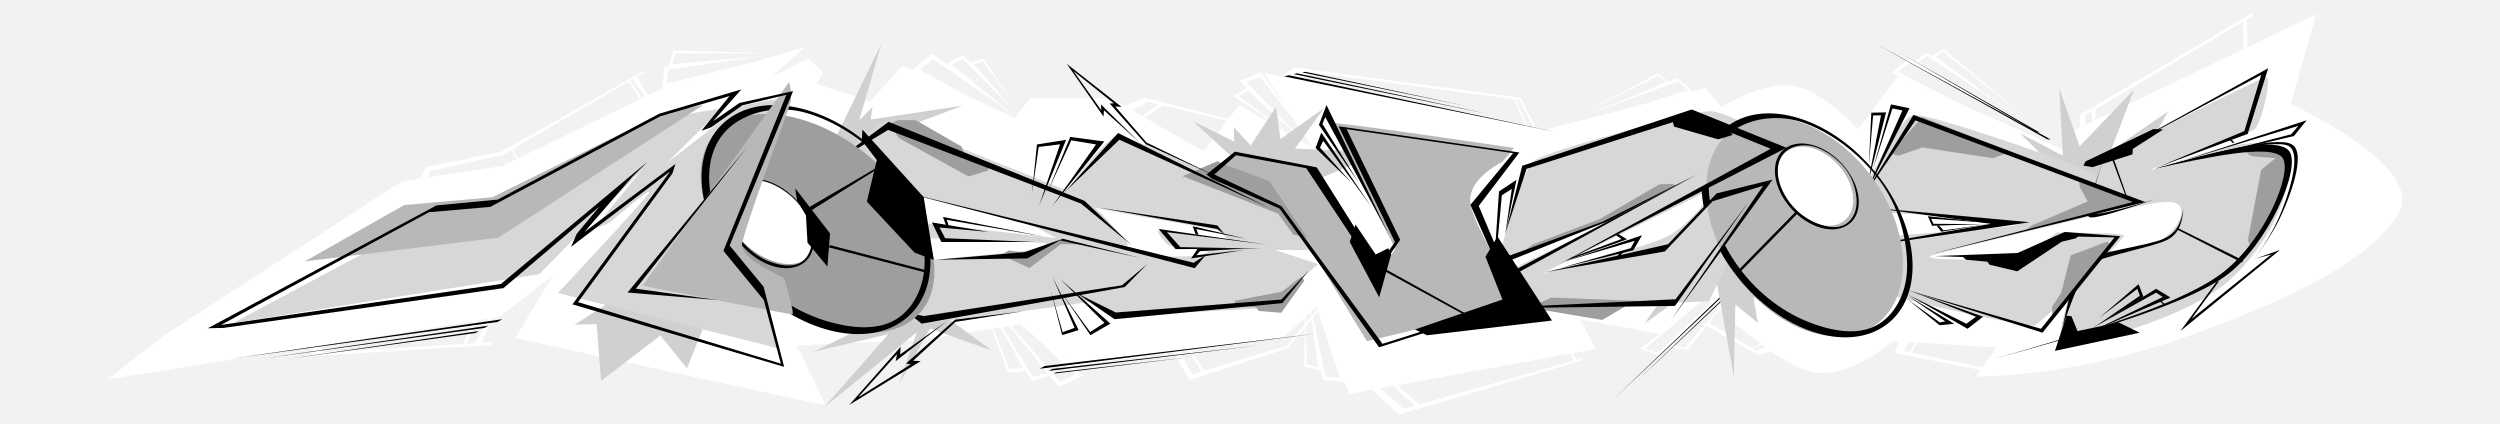 <?xml version="1.0" encoding="UTF-8" standalone="no"?>
<!-- Created with Inkscape (http://www.inkscape.org/) -->

<svg
   width="690.615mm"
   height="117.176mm"
   viewBox="0 0 690.615 117.176"
   version="1.1"
   id="svg1"
   inkscape:version="1.3.2 (091e20e, 2023-11-25)"
   sodipodi:docname="mobbu_dynamic.svg"
   xmlns:inkscape="http://www.inkscape.org/namespaces/inkscape"
   xmlns:sodipodi="http://sodipodi.sourceforge.net/DTD/sodipodi-0.dtd"
   xmlns="http://www.w3.org/2000/svg"
   xmlns:svg="http://www.w3.org/2000/svg">
  <sodipodi:namedview
     id="namedview1"
     pagecolor="#ffffff"
     bordercolor="#000000"
     borderopacity="0.25"
     inkscape:showpageshadow="2"
     inkscape:pageopacity="0.0"
     inkscape:pagecheckerboard="0"
     inkscape:deskcolor="#d1d1d1"
     inkscape:document-units="mm"
     inkscape:zoom="1.3186734"
     inkscape:cx="1423.7794"
     inkscape:cy="232.80973"
     inkscape:window-width="2560"
     inkscape:window-height="1387"
     inkscape:window-x="0"
     inkscape:window-y="25"
     inkscape:window-maximized="1"
     inkscape:current-layer="layer28"
     inkscape:pageshadow="2"
     showgrid="false"
     inkscape:snap-global="false"
     showguides="true">
    <sodipodi:guide
       position="423.621,141.571"
       orientation="0,-1"
       id="guide36820"
       inkscape:locked="false" />
  </sodipodi:namedview>
  <defs
     id="defs1">
    <inkscape:path-effect
       effect="bspline"
       id="path-effect50"
       is_visible="true"
       lpeversion="1.3"
       weight="0.1"
       steps="2"
       helper_size="0"
       apply_no_weight="true"
       apply_with_weight="true"
       only_selected="true"
       uniform="false" />
    <inkscape:path-effect
       effect="bspline"
       id="path-effect63"
       is_visible="true"
       lpeversion="1.3"
       weight="0"
       steps="2"
       helper_size="0"
       apply_no_weight="true"
       apply_with_weight="true"
       only_selected="false"
       uniform="false" />
    <inkscape:path-effect
       effect="bspline"
       id="path-effect52"
       is_visible="true"
       lpeversion="1.3"
       weight="0"
       steps="2"
       helper_size="0"
       apply_no_weight="true"
       apply_with_weight="true"
       only_selected="false"
       uniform="false" />
    <inkscape:path-effect
       effect="bspline"
       id="path-effect51"
       is_visible="true"
       lpeversion="1.3"
       weight="0"
       steps="2"
       helper_size="0"
       apply_no_weight="true"
       apply_with_weight="true"
       only_selected="false"
       uniform="false" />
    <inkscape:path-effect
       effect="bspline"
       id="path-effect48"
       is_visible="true"
       lpeversion="1.3"
       weight="0"
       steps="2"
       helper_size="0"
       apply_no_weight="true"
       apply_with_weight="true"
       only_selected="false"
       uniform="false" />
    <inkscape:path-effect
       effect="bspline"
       id="path-effect7"
       is_visible="true"
       lpeversion="1.3"
       weight="0"
       steps="2"
       helper_size="0"
       apply_no_weight="true"
       apply_with_weight="true"
       only_selected="false"
       uniform="false" />
    <inkscape:path-effect
       effect="bspline"
       id="path-effect47"
       is_visible="true"
       lpeversion="1.3"
       weight="2"
       steps="2"
       helper_size="0"
       apply_no_weight="true"
       apply_with_weight="true"
       only_selected="false"
       uniform="false" />
    <inkscape:path-effect
       effect="bspline"
       id="path-effect46"
       is_visible="true"
       lpeversion="1.3"
       weight="0"
       steps="2"
       helper_size="0"
       apply_no_weight="true"
       apply_with_weight="true"
       only_selected="false"
       uniform="false" />
    <inkscape:path-effect
       effect="bspline"
       id="path-effect25"
       is_visible="true"
       lpeversion="1.3"
       weight="0"
       steps="2"
       helper_size="0"
       apply_no_weight="true"
       apply_with_weight="true"
       only_selected="false"
       uniform="false" />
    <inkscape:path-effect
       effect="bspline"
       id="path-effect13261"
       is_visible="true"
       lpeversion="1"
       weight="0"
       steps="2"
       helper_size="0"
       apply_no_weight="true"
       apply_with_weight="true"
       only_selected="true"
       uniform="false" />
    <inkscape:path-effect
       effect="bspline"
       id="path-effect45"
       is_visible="true"
       lpeversion="1.3"
       weight="33.333"
       steps="2"
       helper_size="0"
       apply_no_weight="true"
       apply_with_weight="true"
       only_selected="false"
       uniform="false" />
    <inkscape:path-effect
       effect="rough_hatches"
       id="path-effect44"
       is_visible="true"
       lpeversion="1.2"
       direction="74.925,49.081 , 39.621,0"
       dist_rdm="10;1"
       growth="0"
       do_bend="true"
       bender="74.925,54.081 , 5,0"
       bottom_edge_variation="7.19;1"
       top_edge_variation="6.49;1"
       bottom_tgt_variation="-0.1;1"
       top_tgt_variation="0;1"
       scale_bf="1"
       scale_bb="1"
       scale_tf="1"
       scale_tb="1"
       top_smth_variation="0;1"
       bottom_smth_variation="0;1"
       fat_output="true"
       stroke_width_top="1"
       stroke_width_bottom="1"
       front_thickness="1"
       back_thickness="0.25" />
    <inkscape:path-effect
       effect="show_handles"
       id="path-effect43"
       is_visible="true"
       lpeversion="1"
       nodes="true"
       handles="true"
       original_path="true"
       show_center_node="false"
       original_d="false"
       scale_nodes_and_handles="10" />
    <inkscape:path-effect
       effect="attach_path"
       id="path-effect42"
       is_visible="true"
       lpeversion="1"
       startpath=""
       startposition="0"
       startcurvestart="0,0 , 20,0"
       startcurveend="0,0 , 20,0"
       endpath=""
       endposition="0"
       endcurvestart="0,0 , 20,0"
       endcurveend="0,0 , 20,0" />
    <inkscape:path-effect
       effect="taper_stroke"
       start_shape="right | center"
       end_shape="center | center"
       id="path-effect41"
       is_visible="true"
       lpeversion="1"
       stroke_width="1"
       subpath="1"
       attach_start="0.2"
       end_offset="0.2"
       start_smoothing="0.5"
       end_smoothing="0.5"
       jointype="extrapolated"
       miter_limit="100" />
    <inkscape:path-effect
       effect="spiro"
       id="path-effect40"
       is_visible="true"
       lpeversion="1" />
    <inkscape:path-effect
       effect="powerstroke"
       id="path-effect39"
       is_visible="true"
       lpeversion="1.3"
       scale_width="1"
       interpolator_type="CubicBezierFit"
       interpolator_beta="0.42"
       start_linecap_type="peak"
       end_linecap_type="peak"
       offset_points="8.5,0.5"
       linejoin_type="round"
       miter_limit="5.3"
       not_jump="false"
       sort_points="true"
       message="&lt;b&gt;Ctrl + clic&lt;/b&gt; su un nodo esistente e spostarlo" />
    <inkscape:path-effect
       effect="bspline"
       id="path-effect38"
       is_visible="true"
       lpeversion="1.3"
       weight="0"
       steps="2"
       helper_size="0"
       apply_no_weight="true"
       apply_with_weight="true"
       only_selected="false"
       uniform="false" />
    <inkscape:path-effect
       effect="bspline"
       id="path-effect37"
       is_visible="true"
       lpeversion="1.3"
       weight="0"
       steps="2"
       helper_size="0"
       apply_no_weight="false"
       apply_with_weight="false"
       only_selected="false"
       uniform="false" />
    <inkscape:path-effect
       effect="bspline"
       id="path-effect36"
       is_visible="true"
       lpeversion="1.3"
       weight="0"
       steps="2"
       helper_size="0"
       apply_no_weight="false"
       apply_with_weight="false"
       only_selected="false"
       uniform="false" />
    <inkscape:path-effect
       effect="bspline"
       id="path-effect35"
       is_visible="true"
       lpeversion="1.3"
       weight="0"
       steps="2"
       helper_size="0"
       apply_no_weight="true"
       apply_with_weight="true"
       only_selected="false"
       uniform="false" />
    <inkscape:path-effect
       effect="bspline"
       id="path-effect34"
       is_visible="true"
       lpeversion="1.3"
       weight="0"
       steps="2"
       helper_size="0"
       apply_no_weight="true"
       apply_with_weight="true"
       only_selected="false"
       uniform="false" />
    <inkscape:path-effect
       effect="bspline"
       id="path-effect33"
       is_visible="true"
       lpeversion="1.3"
       weight="0"
       steps="2"
       helper_size="0"
       apply_no_weight="true"
       apply_with_weight="true"
       only_selected="false"
       uniform="false" />
    <inkscape:path-effect
       effect="bspline"
       id="path-effect32"
       is_visible="true"
       lpeversion="1.3"
       weight="0"
       steps="2"
       helper_size="0"
       apply_no_weight="true"
       apply_with_weight="true"
       only_selected="false"
       uniform="false" />
    <inkscape:path-effect
       effect="bspline"
       id="path-effect31"
       is_visible="true"
       lpeversion="1.3"
       weight="0"
       steps="2"
       helper_size="0"
       apply_no_weight="true"
       apply_with_weight="true"
       only_selected="false"
       uniform="false" />
    <inkscape:path-effect
       effect="bspline"
       id="path-effect30"
       is_visible="true"
       lpeversion="1.3"
       weight="0"
       steps="2"
       helper_size="0"
       apply_no_weight="true"
       apply_with_weight="true"
       only_selected="false"
       uniform="false" />
    <inkscape:path-effect
       effect="bspline"
       id="path-effect29"
       is_visible="true"
       lpeversion="1.3"
       weight="33.333"
       steps="2"
       helper_size="0"
       apply_no_weight="true"
       apply_with_weight="true"
       only_selected="false"
       uniform="false" />
    <inkscape:path-effect
       effect="bspline"
       id="path-effect28"
       is_visible="true"
       lpeversion="1.3"
       weight="0"
       steps="2"
       helper_size="0"
       apply_no_weight="true"
       apply_with_weight="true"
       only_selected="false"
       uniform="false" />
    <inkscape:path-effect
       effect="bspline"
       id="path-effect27"
       is_visible="true"
       lpeversion="1.3"
       weight="0"
       steps="2"
       helper_size="0"
       apply_no_weight="true"
       apply_with_weight="true"
       only_selected="false"
       uniform="false" />
    <inkscape:path-effect
       effect="bspline"
       id="path-effect26"
       is_visible="true"
       lpeversion="1.3"
       weight="0"
       steps="2"
       helper_size="0"
       apply_no_weight="true"
       apply_with_weight="true"
       only_selected="false"
       uniform="false" />
    <inkscape:path-effect
       effect="bspline"
       id="path-effect24"
       is_visible="true"
       lpeversion="1.3"
       weight="0"
       steps="2"
       helper_size="0"
       apply_no_weight="true"
       apply_with_weight="true"
       only_selected="false"
       uniform="false" />
    <inkscape:path-effect
       effect="bspline"
       id="path-effect23"
       is_visible="true"
       lpeversion="1.3"
       weight="0"
       steps="2"
       helper_size="0"
       apply_no_weight="true"
       apply_with_weight="true"
       only_selected="false"
       uniform="false" />
    <inkscape:path-effect
       effect="bspline"
       id="path-effect22"
       is_visible="true"
       lpeversion="1.3"
       weight="0"
       steps="2"
       helper_size="0"
       apply_no_weight="true"
       apply_with_weight="true"
       only_selected="false"
       uniform="false" />
    <inkscape:path-effect
       effect="bspline"
       id="path-effect21"
       is_visible="true"
       lpeversion="1.3"
       weight="0"
       steps="2"
       helper_size="0"
       apply_no_weight="true"
       apply_with_weight="true"
       only_selected="false"
       uniform="false" />
    <inkscape:path-effect
       effect="bspline"
       id="path-effect20"
       is_visible="true"
       lpeversion="1.3"
       weight="0"
       steps="2"
       helper_size="0"
       apply_no_weight="true"
       apply_with_weight="true"
       only_selected="false"
       uniform="false" />
    <inkscape:path-effect
       effect="bspline"
       id="path-effect19"
       is_visible="true"
       lpeversion="1.3"
       weight="0"
       steps="2"
       helper_size="0"
       apply_no_weight="true"
       apply_with_weight="true"
       only_selected="false"
       uniform="false" />
    <inkscape:path-effect
       effect="bspline"
       id="path-effect18"
       is_visible="true"
       lpeversion="1.3"
       weight="0"
       steps="2"
       helper_size="0"
       apply_no_weight="true"
       apply_with_weight="true"
       only_selected="false"
       uniform="false" />
    <inkscape:path-effect
       effect="bspline"
       id="path-effect17"
       is_visible="true"
       lpeversion="1.3"
       weight="0"
       steps="2"
       helper_size="0"
       apply_no_weight="true"
       apply_with_weight="true"
       only_selected="false"
       uniform="false" />
    <inkscape:path-effect
       effect="bspline"
       id="path-effect16"
       is_visible="true"
       lpeversion="1.3"
       weight="0"
       steps="2"
       helper_size="0"
       apply_no_weight="true"
       apply_with_weight="true"
       only_selected="false"
       uniform="false" />
    <inkscape:path-effect
       effect="bspline"
       id="path-effect15"
       is_visible="true"
       lpeversion="1.3"
       weight="33.333"
       steps="2"
       helper_size="0"
       apply_no_weight="true"
       apply_with_weight="true"
       only_selected="false"
       uniform="false" />
    <inkscape:path-effect
       effect="bspline"
       id="path-effect14"
       is_visible="true"
       lpeversion="1.3"
       weight="33.333"
       steps="2"
       helper_size="0"
       apply_no_weight="true"
       apply_with_weight="true"
       only_selected="false"
       uniform="false" />
    <inkscape:path-effect
       effect="bspline"
       id="path-effect13"
       is_visible="true"
       lpeversion="1.3"
       weight="0"
       steps="2"
       helper_size="0"
       apply_no_weight="true"
       apply_with_weight="true"
       only_selected="false"
       uniform="false" />
    <inkscape:path-effect
       effect="bspline"
       id="path-effect12"
       is_visible="true"
       lpeversion="1.3"
       weight="0"
       steps="2"
       helper_size="0"
       apply_no_weight="true"
       apply_with_weight="true"
       only_selected="false"
       uniform="false" />
    <inkscape:path-effect
       effect="bspline"
       id="path-effect11"
       is_visible="true"
       lpeversion="1.3"
       weight="0"
       steps="2"
       helper_size="0"
       apply_no_weight="true"
       apply_with_weight="true"
       only_selected="false"
       uniform="false" />
    <inkscape:path-effect
       effect="bspline"
       id="path-effect9"
       is_visible="true"
       lpeversion="1.3"
       weight="0"
       steps="2"
       helper_size="0"
       apply_no_weight="true"
       apply_with_weight="true"
       only_selected="false"
       uniform="false" />
    <inkscape:path-effect
       effect="bspline"
       id="path-effect6"
       is_visible="true"
       lpeversion="1.3"
       weight="0"
       steps="2"
       helper_size="0"
       apply_no_weight="true"
       apply_with_weight="true"
       only_selected="false"
       uniform="false" />
    <inkscape:path-effect
       effect="bspline"
       id="path-effect5"
       is_visible="true"
       lpeversion="1.3"
       weight="0"
       steps="2"
       helper_size="0"
       apply_no_weight="true"
       apply_with_weight="true"
       only_selected="false"
       uniform="false" />
    <inkscape:path-effect
       effect="bspline"
       id="path-effect4"
       is_visible="true"
       lpeversion="1.3"
       weight="0"
       steps="2"
       helper_size="0"
       apply_no_weight="true"
       apply_with_weight="true"
       only_selected="false"
       uniform="false" />
    <inkscape:path-effect
       effect="bspline"
       id="path-effect3"
       is_visible="true"
       lpeversion="1.3"
       weight="0"
       steps="2"
       helper_size="0"
       apply_no_weight="true"
       apply_with_weight="true"
       only_selected="false"
       uniform="false" />
    <inkscape:path-effect
       effect="bspline"
       id="path-effect2"
       is_visible="true"
       lpeversion="1.3"
       weight="0"
       steps="2"
       helper_size="0"
       apply_no_weight="true"
       apply_with_weight="true"
       only_selected="false"
       uniform="false" />
    <inkscape:path-effect
       effect="bspline"
       id="path-effect1"
       is_visible="true"
       lpeversion="1.3"
       weight="0"
       steps="2"
       helper_size="0"
       apply_no_weight="true"
       apply_with_weight="true"
       only_selected="false"
       uniform="false" />
    <inkscape:path-effect
       effect="bspline"
       id="path-effect3-1"
       is_visible="true"
       lpeversion="1.3"
       weight="0"
       steps="2"
       helper_size="0"
       apply_no_weight="true"
       apply_with_weight="true"
       only_selected="false"
       uniform="false" />
    <inkscape:path-effect
       effect="bspline"
       id="path-effect4-7"
       is_visible="true"
       lpeversion="1.3"
       weight="0"
       steps="2"
       helper_size="0"
       apply_no_weight="true"
       apply_with_weight="true"
       only_selected="false"
       uniform="false" />
    <inkscape:path-effect
       effect="bspline"
       id="path-effect5-5"
       is_visible="true"
       lpeversion="1.3"
       weight="0"
       steps="2"
       helper_size="0"
       apply_no_weight="true"
       apply_with_weight="true"
       only_selected="false"
       uniform="false" />
    <inkscape:path-effect
       effect="bspline"
       id="path-effect2-5"
       is_visible="true"
       lpeversion="1.3"
       weight="0"
       steps="2"
       helper_size="0"
       apply_no_weight="true"
       apply_with_weight="true"
       only_selected="false"
       uniform="false" />
    <inkscape:path-effect
       effect="bspline"
       id="path-effect19-6"
       is_visible="true"
       lpeversion="1.3"
       weight="0"
       steps="2"
       helper_size="0"
       apply_no_weight="true"
       apply_with_weight="true"
       only_selected="false"
       uniform="false" />
    <inkscape:path-effect
       effect="bspline"
       id="path-effect19-6-4"
       is_visible="true"
       lpeversion="1.3"
       weight="0"
       steps="2"
       helper_size="0"
       apply_no_weight="true"
       apply_with_weight="true"
       only_selected="false"
       uniform="false" />
    <inkscape:path-effect
       effect="bspline"
       id="path-effect17-5"
       is_visible="true"
       lpeversion="1.3"
       weight="0"
       steps="2"
       helper_size="0"
       apply_no_weight="true"
       apply_with_weight="true"
       only_selected="false"
       uniform="false" />
    <inkscape:path-effect
       effect="bspline"
       id="path-effect18-8"
       is_visible="true"
       lpeversion="1.3"
       weight="0"
       steps="2"
       helper_size="0"
       apply_no_weight="true"
       apply_with_weight="true"
       only_selected="false"
       uniform="false" />
    <inkscape:path-effect
       effect="bspline"
       id="path-effect19-8"
       is_visible="true"
       lpeversion="1.3"
       weight="0"
       steps="2"
       helper_size="0"
       apply_no_weight="true"
       apply_with_weight="true"
       only_selected="false"
       uniform="false" />
    <inkscape:path-effect
       effect="bspline"
       id="path-effect20-0"
       is_visible="true"
       lpeversion="1.3"
       weight="0"
       steps="2"
       helper_size="0"
       apply_no_weight="true"
       apply_with_weight="true"
       only_selected="false"
       uniform="false" />
    <inkscape:path-effect
       effect="bspline"
       id="path-effect21-5"
       is_visible="true"
       lpeversion="1.3"
       weight="0"
       steps="2"
       helper_size="0"
       apply_no_weight="true"
       apply_with_weight="true"
       only_selected="false"
       uniform="false" />
    <inkscape:path-effect
       effect="bspline"
       id="path-effect29-5"
       is_visible="true"
       lpeversion="1.3"
       weight="33.333"
       steps="2"
       helper_size="0"
       apply_no_weight="true"
       apply_with_weight="true"
       only_selected="false"
       uniform="false" />
    <inkscape:path-effect
       effect="bspline"
       id="path-effect34-2"
       is_visible="true"
       lpeversion="1.3"
       weight="0"
       steps="2"
       helper_size="0"
       apply_no_weight="true"
       apply_with_weight="true"
       only_selected="false"
       uniform="false" />
    <inkscape:path-effect
       effect="bspline"
       id="path-effect26-5"
       is_visible="true"
       lpeversion="1.3"
       weight="0"
       steps="2"
       helper_size="0"
       apply_no_weight="true"
       apply_with_weight="true"
       only_selected="false"
       uniform="false" />
    <inkscape:path-effect
       effect="bspline"
       id="path-effect21-7"
       is_visible="true"
       lpeversion="1.3"
       weight="0"
       steps="2"
       helper_size="0"
       apply_no_weight="true"
       apply_with_weight="true"
       only_selected="false"
       uniform="false" />
    <inkscape:path-effect
       effect="bspline"
       id="path-effect21-7-7"
       is_visible="true"
       lpeversion="1.3"
       weight="0"
       steps="2"
       helper_size="0"
       apply_no_weight="true"
       apply_with_weight="true"
       only_selected="false"
       uniform="false" />
    <inkscape:path-effect
       effect="bspline"
       id="path-effect13261-6"
       is_visible="true"
       lpeversion="1"
       weight="0"
       steps="2"
       helper_size="0"
       apply_no_weight="true"
       apply_with_weight="true"
       only_selected="true"
       uniform="false" />
    <inkscape:path-effect
       effect="bspline"
       id="path-effect7-3"
       is_visible="true"
       lpeversion="1.3"
       weight="0"
       steps="2"
       helper_size="0"
       apply_no_weight="true"
       apply_with_weight="true"
       only_selected="false"
       uniform="false" />
  </defs>
  <g
     inkscape:groupmode="layer"
     id="layer27"
     inkscape:label="background"
     transform="translate(0.401)"
     style="display:inline"
     sodipodi:insensitive="true">
    <rect
       style="fill:#f3f2f2;fill-opacity:1;stroke-width:2.052"
       id="rect50"
       width="690.615"
       height="117.176"
       x="-0.401"
       y="0" />
  </g>
  <g
     inkscape:groupmode="layer"
     id="layer26"
     inkscape:label="under"
     style="display:inline"
     transform="translate(0.401)"
     sodipodi:insensitive="true">
    <path
       style="fill:#ffffff;fill-opacity:1;stroke-width:2"
       d="m -17.23,83.653 c 0.041,-0.027 65.803,-42.691 65.85,-42.714 0.047,-0.023 27.798,-4.217 27.833,-4.23 0.036,-0.013 43.689,-21.238 43.73,-21.255 0.042,-0.016 39.89,-11.631 39.905,-11.632 0.015,-0.002 -9.596,8.408 -9.596,8.41 3.8e-4,0.002 10.413,-5.205 10.42,-5.205 0.007,-7.053e-4 4.012,3.804 4.013,3.807 0.001,0.004 -1.801,3.207 -1.795,3.211 0.007,0.004 14.824,4.81 14.836,4.807 0.012,-0.003 8.822,-9.814 8.842,-9.812 0.02,0.002 31.058,14.42 31.075,14.424 0.018,0.005 4.223,-5.402 4.236,-5.405 0.013,-0.003 22.44,-0.003 22.464,0.005 0.024,0.007 25.455,14.625 25.472,14.626 0.018,8.62e-4 9.829,-12.815 9.845,-12.815 0.015,-4.93e-4 20.239,11.814 20.243,11.809 0.003,-0.004 -13.413,-20.629 -13.381,-20.632 0.032,-0.003 77.726,15.616 77.787,15.619 0.061,0.002 44.114,-11.412 44.139,-11.415 0.024,-0.003 4.43,5.203 4.442,5.199 0.013,-0.004 11.496,-7.25 19.877,-5.868 8.381,1.382 17.819,12.077 17.833,12.08 0.014,0.002 11.027,-14.816 11.056,-14.813 0.028,0.003 45.684,20.428 45.707,20.436 0.023,0.008 0.824,-4.397 0.859,-4.416 0.035,-0.019 68.918,-33.059 68.949,-33.063 0.031,-0.004 -7.032,24.749 -7.008,24.774 0.024,0.025 37.014,17.071 29.888,29.879 -7.126,12.808 -29.527,24.289 -60.606,35.073 -31.079,10.784 -56.294,10.367 -56.313,10.362 -0.019,-0.004 5.788,-8.014 5.776,-8.019 -0.011,-0.005 -28.646,-1.807 -28.671,-1.799 -0.025,0.009 -12.055,10.961 -22.735,8.426 -10.68,-2.535 -28.803,-20.645 -28.825,-20.655 -0.022,-0.01 -12.236,10.402 -12.254,10.405 -0.018,0.003 -22.645,-4.202 -22.654,-4.2 -0.009,0.002 4.396,8.212 4.364,8.222 -0.032,0.01 -68.114,12.425 -68.153,12.42 -0.039,-0.006 -9.05,-24.035 -9.059,-24.043 -0.009,-0.008 -9.22,8.603 -9.254,8.611 -0.034,0.008 -57.904,7.617 -57.94,7.615 -0.036,-0.002 -14.654,-11.416 -14.675,-11.419 -0.021,-0.004 -27.855,4.402 -27.886,4.405 -0.031,0.003 -33.672,1.405 -33.684,1.414 -0.013,0.009 7.997,16.629 7.958,16.628 -0.039,-0.001 -85.743,-18.624 -85.78,-18.642 -0.038,-0.018 10.575,-17.439 10.573,-17.442 -0.002,-0.003 -14.82,11.611 -14.882,11.626 -0.062,0.014 -108.192,17.235 -108.239,17.238 -0.046,0.003 15.372,-12.012 15.413,-12.039 z"
       id="path50"
       inkscape:path-effect="#path-effect50"
       inkscape:original-d="m -17.255346,83.668366 c 0.06589,-0.04275 65.828304,-42.706143 65.894198,-42.748892 0.02781,-0.0042 27.778541,-4.197501 27.806347,-4.201703 0.04374,-0.02127 43.696551,-21.246949 43.740291,-21.268217 0.0399,-0.01164 39.88814,-11.625689 39.92807,-11.6373263 -0.01,0.00843 -9.62126,8.4186023 -9.63089,8.4270293 0.0104,-0.0052 10.42304,-5.2115156 10.43347,-5.2167323 0.004,0.00381 4.00886,3.8084153 4.01287,3.8122273 -0.002,0.0032 -1.80398,3.207087 -1.80579,3.210297 0.0148,0.0048 14.83277,4.810631 14.84762,4.815446 0.009,-0.0098 8.81949,-9.8217031 8.82832,-9.8315346 0.0311,0.014446 31.06865,14.4318906 31.09975,14.4463366 0.004,-0.0054 4.2093,-5.411959 4.21351,-5.417376 0.0225,0 22.44961,0 22.47208,0 0.0255,0.01465 25.45626,14.632334 25.48174,14.646981 0.01,-0.01284 9.82171,-12.828348 9.83154,-12.841189 0.0203,0.01184 20.24473,11.826133 20.265,11.837971 -0.0134,-0.02067 -13.4297,-20.645622 -13.44314,-20.666288 0.0778,0.01565 77.77185,15.634548 77.8497,15.650198 0.0441,-0.01144 44.09747,-11.425246 44.14161,-11.436683 0.004,0.0052 4.40973,5.211519 4.41414,5.216732 0.0207,-0.01303 11.50433,-7.258767 20.70488,-13.063945 7.56139,8.569115 16.99909,19.26461 17.01611,19.283896 0.011,-0.01485 11.02436,-14.832776 11.0354,-14.847624 0.0457,0.02047 45.701,20.445178 45.74675,20.465644 8e-4,-0.0044 0.80176,-4.409744 0.80256,-4.414158 0.069,-0.03311 68.95236,-33.0730824 69.02138,-33.1061886 -0.007,0.0249 -7.07003,24.7777866 -7.07711,24.8025986 0.0559,0.02575 37.04538,17.071824 55.85756,25.741142 -33.06335,16.946193 -55.46465,28.427689 -98.17246,50.317028 -19.45004,-0.32176 -44.6651,-0.738891 -44.70981,-0.739631 0.006,-0.0081 5.81285,-8.017715 5.81867,-8.025741 -0.0287,-0.0018 -28.66334,-1.803988 -28.69203,-1.805794 -0.0206,0.01876 -12.0513,10.971306 -20.5731,18.72942 -12.83766,-12.827866 -30.96132,-30.93771 -30.99231,-30.968677 -0.0122,0.01043 -12.22702,10.423032 -12.23926,10.433465 -0.0227,-0.0042 -22.65005,-4.209299 -22.67272,-4.213513 0.004,0.0082 4.40976,8.218159 4.41417,8.226385 -0.0682,0.01244 -68.15059,12.427461 -68.21881,12.439901 -0.009,-0.02408 -9.01993,-24.053151 -9.02896,-24.077228 -0.009,0.0086 -9.22039,8.619045 -9.22962,8.627673 -0.058,0.0076 -57.92799,7.616831 -57.98598,7.624455 -0.0146,-0.01144 -14.63234,-11.425246 -14.64699,-11.436683 -0.0279,0.0044 -27.86156,4.409746 -27.88945,4.41416 -0.0337,0.0014 -33.67441,1.403099 -33.70812,1.404504 0.008,0.01665 8.01771,16.636768 8.02574,16.653418 -0.0859,-0.0187 -85.789567,-18.641194 -85.875442,-18.659854 0.01063,-0.01746 10.623476,-17.438532 10.63411,-17.455988 -0.01485,0.01164 -14.832777,11.625687 -14.847625,11.637324 -0.108348,0.01725 -108.239177,17.238092 -108.347525,17.255347 0.01545,-0.01204 15.434106,-12.026574 15.449556,-12.038613 z"
       sodipodi:nodetypes="ccccccccccccccccccccccccccccccccccccccccccccccccccc"
       transform="translate(62.031,9.12)"
       sodipodi:insensitive="true" />
    <path
       style="fill:#ffffff;fill-opacity:1;stroke-width:2"
       d="m 279.776,33.686 -28.352,-14.196 5.816,-4.679 22.66,17.162 -22.493,-15.663 -3.788,2.881 z"
       id="path70"
       sodipodi:nodetypes="ccccccc" />
    <path
       style="display:inline;fill:#ffffff;fill-opacity:1;stroke-width:2"
       d="m 274.881,83.064 24.009,20.71 -6.785,3.111 -17.764,-22.191 17.969,20.697 4.378,-1.865 z"
       id="path70-0"
       sodipodi:nodetypes="ccccccc" />
    <path
       style="display:inline;fill:#ffffff;fill-opacity:1;stroke-width:1.681"
       d="m 273.182,83.425 17.512,20.098 -6.018,1.78 -12.138,-20.586 12.486,19.367 3.866,-1.03 z"
       id="path70-0-1"
       sodipodi:nodetypes="ccccccc" />
    <path
       style="display:inline;fill:#ffffff;fill-opacity:1;stroke-width:1.529"
       d="m 271.403,81.527 12.297,20.891 -5.677,0.586 -7.412,-20.43 7.927,19.398 3.628,-0.275 z"
       id="path70-0-1-7"
       sodipodi:nodetypes="ccccccc" />
    <path
       style="display:inline;fill:#ffffff;fill-opacity:1;stroke-width:1.44"
       d="M 279.216,31.477 260.959,17.775 265.68,15.209 279.524,30.279 265.606,16.292 262.553,17.846 Z"
       id="path70-6"
       sodipodi:nodetypes="ccccccc" />
    <path
       style="display:inline;fill:#ffffff;fill-opacity:1;stroke-width:1.121"
       d="m 279.651,30.353 -12.294,-12.839 3.953,-1.374 8.73,13.332 -8.924,-12.509 -2.543,0.807 z"
       id="path70-6-5"
       sodipodi:nodetypes="ccccccc" />
    <path
       style="display:inline;fill:#ffffff;fill-opacity:1;stroke-width:1.681"
       d="m 207.947,17.032 -25.557,7.58 0.881,-6.213 23.768,-2.489 -22.804,3.312 -0.669,3.944 z"
       id="path70-0-1-6"
       sodipodi:nodetypes="ccccccc" />
    <path
       style="display:inline;fill:#ffffff;fill-opacity:1;stroke-width:1.325"
       d="m 211.221,15.405 -27.093,3.276 1.536,-4.701 28.517,0.73 -27.882,0.042 -1.061,2.969 z"
       id="path70-0-1-6-4"
       sodipodi:nodetypes="ccccccc" />
    <path
       style="display:inline;fill:#ffffff;fill-opacity:1;stroke-width:1.681"
       d="m 361.381,40.729 -19.298,-18.39 5.827,-2.33 13.992,19.374 -14.226,-18.128 -3.754,1.384 z"
       id="path70-0-1-6-7"
       sodipodi:nodetypes="ccccccc" />
    <path
       style="display:inline;fill:#ffffff;fill-opacity:1;stroke-width:1.25"
       d="m 356.745,37.581 -16.446,-11.048 3.976,-2.439 12.683,12.435 -12.698,-11.493 -2.576,1.485 z"
       id="path70-0-1-6-7-3"
       sodipodi:nodetypes="ccccccc" />
    <path
       style="display:inline;fill:#ffffff;fill-opacity:1;stroke-width:1.681"
       d="m 362.021,80.46 9.245,25.003 -6.258,-0.47 -4.047,-23.553 4.805,22.537 3.98,0.408 z"
       id="path70-0-1-6-7-7"
       sodipodi:nodetypes="ccccccc" />
    <path
       style="display:inline;fill:#ffffff;fill-opacity:1;stroke-width:1.349"
       d="m 361.061,81.469 3.692,21.065 -4.871,-1.273 0.201,-19.172 0.544,18.479 3.082,0.896 z"
       id="path70-0-1-6-7-7-0"
       sodipodi:nodetypes="ccccccc" />
    <path
       style="display:inline;fill:#ffffff;fill-opacity:1;stroke-width:1.681"
       d="m 546.343,31.404 -24.171,-11.241 4.774,-4.073 38.722,22.7 -38.545,-21.445 -3.113,2.513 z"
       id="path70-0-1-6-7-7-6"
       sodipodi:nodetypes="ccccccc" />
    <path
       style="display:inline;fill:#ffffff;fill-opacity:1;stroke-width:1.235"
       d="m 545.191,26.887 -17.033,-9.659 3.736,-2.7 30.371,21.066 -30.315,-20.136 -2.428,1.656 z"
       id="path70-0-1-6-7-7-6-9"
       sodipodi:nodetypes="ccccccc" />
    <path
       style="display:inline;fill:#ffffff;fill-opacity:1;stroke-width:1.037"
       d="m 546.69,24.853 -13.542,-9.311 3.32,-1.987 23.867,19.816 -23.888,-19.035 -2.15,1.209 z"
       id="path70-0-1-6-7-7-6-9-0"
       sodipodi:nodetypes="ccccccc" />
    <path
       style="display:inline;fill:#ffffff;fill-opacity:1;stroke-width:1.197"
       d="m 465.402,86.584 -12.823,9.802 5.464,1.831 20.747,-20.654 -21.2,19.879 -3.497,-1.109 z"
       id="path70-0-1-6-7-7-6-9-4"
       sodipodi:nodetypes="ccccccc" />
    <path
       style="display:inline;fill:#ffffff;fill-opacity:1;stroke-width:1.197"
       d="m 471.706,84.436 -11.721,11.096 5.627,1.247 18.46,-22.721 -18.991,21.999 -3.594,-0.735 z"
       id="path70-0-1-6-7-7-6-9-4-8"
       sodipodi:nodetypes="ccccccc" />
    <path
       style="display:inline;fill:#ffffff;fill-opacity:1;stroke-width:1.197"
       d="m 451.747,29.402 15.634,-4.01 -4.314,-3.822 -27.17,10.9 27.284,-10.011 2.785,2.387 z"
       id="path70-0-1-6-7-7-6-9-4-4"
       sodipodi:nodetypes="ccccccc" />
    <path
       style="display:inline;fill:#ffffff;fill-opacity:1;stroke-width:0.91"
       d="m 449.519,27.142 11.512,-4.267 -3.565,-2.551 -19.697,10.391 19.853,-9.727 2.295,1.586 z"
       id="path70-0-1-6-7-7-6-9-4-4-5"
       sodipodi:nodetypes="ccccccc" />
    <path
       style="fill:#ffffff;fill-opacity:1;stroke-width:2"
       d="m 359.843,22.612 1.703,-2.696 58.098,7.732 2e-5,-0.638 -62.497,-8.371 -3.831,2.838 z"
       id="path71"
       sodipodi:nodetypes="ccccccc" />
    <path
       style="fill:#ffffff;fill-opacity:1;stroke-width:2"
       d="m 419.644,26.94 5.108,10.002 -0.78,-0.284 -4.895,-9.435 z"
       id="path73" />
    <path
       style="fill:#ffffff;fill-opacity:1;stroke-width:2"
       d="m 418.154,27.082 3.618,8.016 -0.709,-0.142 -3.405,-8.016 z"
       id="path74" />
    <path
       style="fill:#ffffff;fill-opacity:1;stroke-width:2"
       d="m 309.994,29.394 5.819,-2.408 23.877,6.12 -0.301,0.401 -22.673,-5.317 -4.815,2.408 z"
       id="path75" />
    <path
       style="fill:#ffffff;fill-opacity:1;stroke-width:2"
       d="m 319.726,28.592 -5.016,3.812 0.803,0.301 5.718,-3.812 z"
       id="path76" />
    <path
       style="fill:#ffffff;fill-opacity:1;stroke-width:2"
       d="m 323.361,96.618 4.824,8.371 27.24,-8.796 8.654,-10.499 -0.568,-0.284 -8.371,10.073 -26.247,7.945 -3.76,-6.952 z"
       id="path77"
       sodipodi:nodetypes="ccccccccc" />
    <path
       style="fill:#ffffff;fill-opacity:1;stroke-width:2"
       d="m 327.83,96.405 3.902,6.668 0.709,-0.213 -4.043,-6.597 z"
       id="path78" />
    <path
       style="fill:#ffffff;fill-opacity:1;stroke-width:2"
       d="m 115.512,49.657 1.844,-3.547 20.856,-4.256 39.3,-22.275 v 0.426 l -39.158,22.842 -19.863,4.398 -0.851,2.27 z"
       id="path79" />
    <path
       style="fill:#ffffff;fill-opacity:1;stroke-width:2"
       d="m 175.384,20.998 3.405,5.675 -0.851,0.426 -3.547,-5.391 z"
       id="path80" />
    <path
       style="fill:#ffffff;fill-opacity:1;stroke-width:2"
       d="m 173.575,22.062 3.724,5.64 -0.638,0.319 -3.441,-5.675 z"
       id="path81"
       sodipodi:nodetypes="ccccc" />
    <path
       style="fill:#ffffff;fill-opacity:1;stroke-width:2"
       d="m 140.624,41.286 1.986,3.263 0.348,-0.257 -1.956,-3.311 z"
       id="path82" />
    <path
       style="fill:#ffffff;fill-opacity:1;stroke-width:2"
       d="m 87.562,94.915 1.419,2.412 46.535,-2.838 -0.284,0.851 -48.947,2.979 -1.419,-2.979 z"
       id="path83" />
    <path
       style="fill:#ffffff;fill-opacity:1;stroke-width:2"
       d="m 132.679,94.773 2.979,-7.519 -0.851,0.142 -3.973,7.519 z"
       id="path84" />
    <path
       style="fill:#ffffff;fill-opacity:1;stroke-width:2"
       d="m 131.544,88.105 -3.121,7.094 -0.851,-0.142 3.263,-7.378 z"
       id="path85" />
    <path
       style="fill:#ffffff;fill-opacity:1;stroke-width:2"
       d="m 378.267,107.4 7.803,7.094 50.508,-14.897 -0.142,-0.568 -49.089,13.904 -7.094,-6.101 z"
       id="path86" />
    <path
       style="fill:#ffffff;fill-opacity:1;stroke-width:2"
       d="m 383.516,105.84 7.378,6.526 0.993,-0.426 -7.378,-6.526 z"
       id="path87" />
    <path
       style="fill:#ffffff;fill-opacity:1;stroke-width:2"
       d="m 435.159,99.739 -1.135,-2.696 -0.568,0.213 0.993,2.625 z"
       id="path88" />
    <path
       style="fill:#ffffff;fill-opacity:1;stroke-width:2"
       d="m 524.541,93.78 -1.561,3.689 24.828,4.966 0.568,-0.709 -22.732,-4.715 1.469,-3.263 z"
       id="path89"
       sodipodi:nodetypes="ccccccc" />
    <path
       style="fill:#ffffff;fill-opacity:1;stroke-width:2"
       d="m 527.04,97.563 1.705,-3.361 0.552,0.1 -1.756,3.361 z"
       id="path90" />
    <path
       style="fill:#ffffff;fill-opacity:1;stroke-width:2"
       d="m 470.912,89.95 14.613,8.229 3.831,-1.561 -1.277,-0.993 -3.334,1.241 -13.265,-7.768 z"
       id="path91"
       sodipodi:nodetypes="ccccccc" />
    <path
       style="fill:#ffffff;fill-opacity:1;stroke-width:2"
       d="m 483.326,96.405 3.299,-1.277 -0.248,-0.319 -3.37,1.348 z"
       id="path92" />
    <path
       style="fill:#ffffff;fill-opacity:1;stroke-width:2"
       d="M 574.34,35.753 574.056,31.78 621.869,3.547 v 0.851 l -46.252,27.524 0.142,2.838 z"
       id="path93" />
    <path
       style="fill:#ffffff;fill-opacity:1;stroke-width:2"
       d="m 577.461,30.22 0.142,4.54 0.709,-0.993 0.284,-4.256 z"
       id="path94" />
    <path
       style="fill:#ffffff;fill-opacity:1;stroke-width:2"
       d="m 620.308,5.249 0.142,9.364 -0.993,0.142 -0.284,-9.364 z"
       id="path95" />
  </g>
  <g
     inkscape:groupmode="layer"
     id="layer28"
     inkscape:label="under 1"
     sodipodi:insensitive="true">
    <path
       style="fill:#000000;fill-opacity:1;stroke-width:1.475"
       d="m 347.451,95.432 -56.769,6.483 -0.973,0.539 z"
       id="path96"
       sodipodi:nodetypes="cccc" />
    <path
       style="fill:#000000;fill-opacity:1;stroke-width:0.963"
       d="m 328.82,98.624 -37.064,4.233 -0.635,0.352 z"
       id="path96-99"
       sodipodi:nodetypes="cccc" />
    <path
       style="fill:#000000;fill-opacity:1;stroke-width:2"
       d="m 364.227,92.092 -75.679,9.02 -1.298,0.745 z"
       id="path96-9"
       sodipodi:nodetypes="cccc" />
    <path
       style="fill:#000000;fill-opacity:1;stroke-width:2"
       d="m 430.66,36.651 -74.547,-15.856 -1.469,0.287 z"
       id="path96-9-8"
       sodipodi:nodetypes="cccc" />
    <path
       style="fill:#000000;fill-opacity:1;stroke-width:1.431"
       d="m 411.664,31.602 -53.323,-11.342 -1.05,0.206 z"
       id="path96-9-8-6"
       sodipodi:nodetypes="cccc" />
    <path
       style="fill:#000000;fill-opacity:1;stroke-width:1.19"
       d="m 404.929,29.27 -44.361,-9.435 -0.874,0.171 z"
       id="path96-9-8-6-7"
       sodipodi:nodetypes="cccc" />
    <path
       style="fill:#000000;fill-opacity:1;stroke-width:1.431"
       d="m 445.154,110.803 39.664,-37.399 0.429,-0.981 z"
       id="path96-9-8-6-9"
       sodipodi:nodetypes="cccc" />
    <path
       style="fill:#000000;fill-opacity:1;stroke-width:0.912"
       d="m 452.375,105.09 25.273,-23.83 0.273,-0.625 z"
       id="path96-9-8-6-9-1"
       sodipodi:nodetypes="cccc" />
    <path
       style="fill:#000000;fill-opacity:1;stroke-width:1.431"
       d="m 517.84,11.909 47.626,26.528 1.064,0.113 z"
       id="path96-9-8-6-9-9"
       sodipodi:nodetypes="cccc" />
    <path
       style="fill:#000000;fill-opacity:1;stroke-width:1.156"
       d="m 524.492,14.375 38.099,22.137 0.859,0.107 z"
       id="path96-9-8-6-9-9-5"
       sodipodi:nodetypes="cccc" />
    <path
       style="fill:#000000;fill-opacity:1;stroke-width:1.963"
       d="m 63.399,99.171 74.087,-10.243 1.259,-0.755 z"
       id="path96-9-8-6-9-9-9"
       sodipodi:nodetypes="cccc" />
    <path
       style="fill:#000000;fill-opacity:1;stroke-width:1.608"
       d="m 73.198,98.966 60.707,-8.393 1.032,-0.619 z"
       id="path96-9-8-6-9-9-9-1"
       sodipodi:nodetypes="cccc" />
    <path
       style="fill:#000000;fill-opacity:1;stroke-width:1.38"
       d="M 79.279,99.181 131.384,91.977 132.27,91.446 Z"
       id="path96-9-8-6-9-9-9-7"
       sodipodi:nodetypes="cccc" />
  </g>
  <g
     inkscape:groupmode="layer"
     id="layer21"
     inkscape:label="m3"
     style="display:inline"
     transform="translate(0.401)"
     sodipodi:insensitive="true">
    <path
       style="fill:#d1cfcf;fill-opacity:1;stroke:none;stroke-width:2;stroke-dasharray:none;stroke-opacity:1"
       d="m 227.903,43.306 15.174,-31.221 -6.105,21.105 3.663,-3.663 -0.523,3.488 25.465,-3.837 z"
       id="path55" />
    <path
       style="fill:#d1cfcf;fill-opacity:1;stroke:none;stroke-width:2;stroke-dasharray:none;stroke-opacity:1"
       d="m 249.008,85.167 -24.767,12.035 20.756,-4.884 -17.791,20.233 25.64,-20.756 -4.884,14.302 8.547,-15.349 17.093,6.105 -15.872,-11.686 z"
       id="path56"
       sodipodi:nodetypes="cccccccccc" />
    <path
       style="fill:#d1cfcf;fill-opacity:1;stroke:none;stroke-width:2;stroke-dasharray:none;stroke-opacity:1"
       d="m 351.915,54.469 -22.674,-20.93 11.337,5.581 -0.174,-4.012 4.709,5.058 6.977,-10.64 1.221,8.895 12.035,-8.547 -8.023,11.163 23.895,1.047 z"
       id="path57"
       sodipodi:nodetypes="ccccccccccc" />
    <path
       style="fill:#d1cfcf;fill-opacity:1;stroke:none;stroke-width:2;stroke-dasharray:none;stroke-opacity:1"
       d="m 206.624,59.004 -48.314,30.698 6.105,-0.174 1.221,15.698 16.395,-12.558 7.326,9.07 z"
       id="path58"
       sodipodi:nodetypes="ccccccc" />
    <path
       style="fill:#d1cfcf;fill-opacity:1;stroke-width:2"
       d="m 466.328,71.721 -12.44,17.657 19.462,-14.045 5.217,28.692 0.401,-19.864 6.22,5.016 -1.204,-7.023 8.427,3.411 -10.433,-20.265 z"
       id="path68" />
    <path
       style="fill:#d1cfcf;fill-opacity:1;stroke-width:2"
       d="m 575.077,54.265 -17.456,-17.456 11.838,6.22 -1.003,-18.66 5.618,16.051 15.048,-15.65 -6.421,16.854 15.851,-10.835 -14.045,24.88 z"
       id="path69" />
  </g>
  <g
     inkscape:label="m1"
     inkscape:groupmode="layer"
     id="layer1"
     style="display:inline"
     transform="translate(17.843,-69.419)"
     sodipodi:insensitive="true">
    <path
       style="fill:#d7d7d7;fill-opacity:1;stroke:none;stroke-width:1;stroke-dasharray:none;stroke-opacity:1"
       d="m -15.814,131.678 c 1.218,-0.657 31.59,-17.023 35.677,-18.865 4.087,-1.842 11.111,-2.519 13.832,-3.645 2.721,-1.126 29.409,-14.407 32.419,-15.905 3.01,-1.498 11.521,-2.498 11.521,-2.498 0,0 -10.483,10.464 -10.483,10.464 0,0 14.124,-10.95 14.124,-10.95 0,0 10.483,-2.467 9.881,-1.072 -0.602,1.394 -11.97,27.721 -12.357,29.519 -0.387,1.798 4.979,2.94 5.526,3.772 0.547,0.832 3.022,9.617 4.474,14.771 0,0 -42.856,-10.768 -42.856,-10.768 7.945,-8.503 15.889,-17.007 17.544,-19.259 1.654,-2.252 -6.947,5.167 -7.358,5.486 -0.41,0.319 -3.139,1.413 -2.905,1.03 0.234,-0.383 5.833,-7.254 8.981,-11.118 0,0 -19.877,20.201 -19.877,20.201 -19.787,3.164 -55.685,8.904 -57.523,9.198 -1.838,0.294 -1.838,0.294 -0.619,-0.363 z"
       id="path1"
       sodipodi:nodetypes="ccccccccccccccccccc"
       inkscape:path-effect="#path-effect1"
       inkscape:original-d="m -17.032292,132.33435 c 2.436932,-1.3132 32.8082,-17.67945 39.353284,-21.20642 1.628472,-0.1569 8.652782,-0.83371 9.79143,-0.94342 4.304031,-2.14193 30.992003,-15.42342 37.011103,-18.418874 l 8.511234,-1.00034 -10.48261,10.464014 14.124019,-10.949863 10.483268,-2.466652 c -1.204312,2.788932 -12.572458,29.115175 -14.059914,32.559805 0.713427,0.15182 6.079453,1.29377 6.743541,1.4351 0.429006,1.5226 4.356392,15.46146 4.356392,15.46146 l -42.855568,-10.7676 c 0,0 15.889498,-17.00683 23.83424,-25.51023 -4.636246,3.99897 -13.237797,11.4182 -13.908744,11.99692 -0.149954,0.0601 -2.878629,1.1535 -3.10855,1.24563 0.698642,-0.85745 9.445705,-11.59276 9.445705,-11.59276 l -19.877484,20.201 c 0,0 -55.685428,8.90443 -59.36135,9.49223 z"
       transform="matrix(1.424,0,0,1.424,70.847,-29.778)" />
  </g>
  <g
     inkscape:groupmode="layer"
     id="layer12"
     inkscape:label="bb"
     style="display:inline"
     transform="translate(0.401)"
     sodipodi:insensitive="true">
    <path
       id="path12-2"
       style="display:inline;fill:#d7d7d7;fill-opacity:1;stroke:none;stroke-width:1;stroke-dasharray:none;stroke-opacity:1"
       d="m 136.793,103.591 c -1.874,-0.055 -10.175,10.256 -9.309,11.078 0.866,0.822 24.92,4.82 25.878,5.027 0.958,0.207 2.284,1.717 1.81,1.712 -0.473,-0.005 -11.055,-1.554 -11.561,-1.506 -0.506,0.048 1.161,2.279 1.822,2.532 0.661,0.253 6.304,0.836 6.598,0.921 0.294,0.086 -1.02,0.851 -2.226,0.895 -1.206,0.044 -26.675,0.249 -27.418,0.768 -0.743,0.519 8.417,6.18 13.815,9.518 0,0 25.812,-1.401 25.812,-1.401 0,0 8.948,-7.532 8.948,-7.532 0,0 -7.432,-2.421 -7.432,-2.421 5.494,0.042 13.579,0.104 13.836,-0.508 0.257,-0.612 -10.121,-6.025 -11.412,-6.637 -1.291,-0.612 -27.289,-12.391 -29.163,-12.446 z"
       transform="matrix(1.613,0,0,1.613,88.013,-129.644)"
       sodipodi:nodetypes="cccccccccccccccc"
       inkscape:original-d="m 135.85598,102.37199 c -0.93712,1.16394 -9.23844,11.47454 -10.20093,12.66999 2.69527,0.44799 26.74935,4.44613 28.56573,4.74804 0.0989,0.11255 1.42484,1.62208 1.55483,1.77008 -1.07655,-0.15759 -11.65869,-1.7066 -12.87601,-1.88479 0.20536,0.27481 1.87236,2.5056 2.17211,2.90673 1.02318,0.10558 6.66553,0.68778 7.4143,0.76504 -0.16086,0.0937 -1.47457,0.85909 -1.59289,0.92802 -2.29434,0.0187 -27.76307,0.22388 -30.88714,0.24889 1.63828,1.0127 16.19661,10.01133 16.19661,10.01133 l 25.81155,-1.40074 8.94834,-7.53248 -7.43164,-2.42065 c 0,0 13.57914,0.10409 16.4809,0.12614 -2.38725,-1.24521 -12.76557,-6.65897 -13.55847,-7.07266 -1.7888,-0.81037 -27.78648,-12.58933 -30.59729,-13.86294 z"
       inkscape:path-effect="#path-effect21-5" />
    <path
       style="font-variation-settings:normal;opacity:1;vector-effect:none;fill:#9f9e9e;fill-opacity:1;stroke:none;stroke-width:0.265px;stroke-linecap:butt;stroke-linejoin:miter;stroke-miterlimit:4;stroke-dasharray:none;stroke-dashoffset:0;stroke-opacity:1;-inkscape-stroke:none;stop-color:#000000;stop-opacity:1"
       d="m 340.86,83.053 12.925,-2.507 5.411,-4.202 0.706,1.199 -6.381,8.86 -6.253,-0.495 -0.663,-1.018 -6.29,-0.521 z"
       id="path23851"
       sodipodi:nodetypes="ccccccccc" />
  </g>
  <g
     inkscape:groupmode="layer"
     id="layer16"
     inkscape:label="bb2"
     transform="matrix(1.217,0,0,1.217,-50.101,-6.339)"
     style="display:inline"
     sodipodi:insensitive="true" />
  <g
     inkscape:groupmode="layer"
     id="layer7"
     inkscape:label="b1"
     style="display:inline"
     transform="translate(17.843,-69.419)"
     sodipodi:insensitive="true">
    <path
       id="path12"
       style="fill:#d7d7d7;fill-opacity:1;stroke:none;stroke-width:1;stroke-dasharray:none;stroke-opacity:1"
       d="m 123.753,99.253 c -2.454,-0.25 -11.607,7.779 -8.933,9.742 2.675,1.964 22.508,6.715 36.284,10.016 0,0 5.169,2.779 5.169,2.779 -13.792,-1.568 -37.465,-4.259 -39.099,-4.276 -1.634,-0.017 2.26,2.463 4.528,3.909 11.434,0.438 30.837,1.181 32.311,1.325 1.474,0.144 -2.741,1.414 -4.324,1.593 -1.584,0.179 -32.529,2.893 -33.661,3.63 -1.132,0.737 11.069,9.824 13.719,10.1 2.651,0.276 32.767,-3.619 37.57,-4.782 4.803,-1.163 11.422,-5.612 12.578,-6.389 1.156,-0.777 -13.53,-3.572 -12.786,-3.589 0.745,-0.018 2.234,-0.053 2.979,-0.07 0.745,-0.018 -6.881,-8.693 -9.48,-9.75 -2.599,-1.057 -34.402,-13.986 -36.856,-14.236 z"
       transform="matrix(1.424,0,0,1.424,51.468,-38.225)"
       sodipodi:nodetypes="cccccccccccccccc"
       inkscape:original-d="m 122.46404,97.980731 c -1.16566,1.022395 -10.31881,9.050599 -12.68874,11.129239 7.71907,1.84921 41.32843,9.90079 41.32843,9.90079 l 5.1689,2.77873 c 0,0 -37.46481,-4.25878 -41.37623,-4.70341 0.64334,0.4099 6.80546,4.33607 6.80546,4.33607 0,0 30.83738,1.1806 34.30151,1.31322 -0.51608,0.1555 -4.73066,1.42536 -5.11025,1.53973 -2.78768,0.24442 -33.73297,2.95757 -37.5288,3.29037 1.53209,1.14109 13.7327,10.22805 15.14756,11.28184 3.88664,-0.50256 34.00312,-4.39677 41.61028,-5.38041 1.99804,-1.34286 8.61775,-5.79189 10.92905,-7.34529 l -14.68592,-2.79518 c 1.48949,-0.0351 2.97897,-0.0703 4.46846,-0.10542 l -7.62538,-8.67544 c -5.19864,-2.11354 -37.00133,-15.0431 -40.74433,-16.564839 z"
       inkscape:path-effect="#path-effect21" />
    <path
       style="font-variation-settings:normal;opacity:1;vector-effect:none;fill:#9f9e9e;fill-opacity:1;stroke:none;stroke-width:0.265px;stroke-linecap:butt;stroke-linejoin:miter;stroke-miterlimit:4;stroke-dasharray:none;stroke-dashoffset:0;stroke-opacity:1;-inkscape-stroke:none;stop-color:#000000;stop-opacity:1"
       d="m 228.731,104.887 0.368,0.644 1.365,2.021 19.207,10.603 5.371,-1.61 0.449,-1.573 z"
       id="path26315" />
    <path
       style="font-variation-settings:normal;opacity:1;vector-effect:none;fill:#9f9e9e;fill-opacity:1;stroke:none;stroke-width:0.265px;stroke-linecap:butt;stroke-linejoin:miter;stroke-miterlimit:4;stroke-dasharray:none;stroke-dashoffset:0;stroke-opacity:1;-inkscape-stroke:none;stop-color:#000000;stop-opacity:1"
       d="m 227.234,103.948 21.462,7.988 -0.976,-2.074 -12.624,-7.255 -4.806,-0.007 z"
       id="path28216" />
    <path
       style="font-variation-settings:normal;opacity:1;vector-effect:none;fill:#9f9e9e;fill-opacity:1;stroke:none;stroke-width:0.265px;stroke-linecap:butt;stroke-linejoin:miter;stroke-miterlimit:4;stroke-dasharray:none;stroke-dashoffset:0;stroke-opacity:1;-inkscape-stroke:none;stop-color:#000000;stop-opacity:1"
       d="m 258.771,139.859 7.759,3.615 8.708,-6.632 7.36,0.158 -7.192,-1.325 -9.074,3.76 -5.511,-0.842 z"
       id="path30338"
       sodipodi:nodetypes="cccccccc" />
  </g>
  <g
     inkscape:groupmode="layer"
     id="layer15"
     inkscape:label="outline-b1"
     style="display:inline"
     transform="translate(0.401)"
     sodipodi:insensitive="true">
    <path
       style="fill:#000000;fill-opacity:1;stroke:none;stroke-width:2;stroke-dasharray:none;stroke-opacity:1"
       d="m 229.64,45.134 15.417,-11.47 54.143,21.83 12.95,12.21 -13.937,-11.47 -53.28,-20.35 z"
       id="path29" />
    <path
       style="fill:#000000;fill-opacity:1;stroke:none;stroke-width:2;stroke-dasharray:none;stroke-opacity:1"
       d="m 250.483,86.45 3.7,2.96 56.116,-10.113 6.191,-6.309 -6.931,5.815 -54.76,8.51 z"
       id="path31"
       sodipodi:nodetypes="ccccccc" />
    <path
       style="fill:#000000;fill-opacity:1;stroke:none;stroke-width:2;stroke-dasharray:none;stroke-opacity:1"
       d="m 258.427,71.737 24.244,-2.093 10.465,-3.663 -9.767,5.407 z"
       id="path40"
       sodipodi:nodetypes="ccccc" />
    <path
       style="fill:#000000;fill-opacity:1;stroke:none;stroke-width:2;stroke-dasharray:none;stroke-opacity:1"
       d="m 257.031,61.446 2.616,5.407 h 25.64 l -24.593,-1.047 -1.57,-2.965 13.605,1.221 z"
       id="path42" />
    <path
       style="display:inline;fill:#000000;fill-opacity:1;stroke:none;stroke-width:2;stroke-dasharray:none;stroke-opacity:1"
       d="m 260.878,62.123 -0.785,-2.18 28.001,5.426 -26.954,-4.641 0.523,1.57 z"
       id="path45-3"
       sodipodi:nodetypes="cccccc" />
    <path
       style="fill:#000000;fill-opacity:1;stroke:none;stroke-width:2;stroke-dasharray:none;stroke-opacity:1"
       d="m 293.132,65.945 21.287,5.29 -22.071,-4.851 z"
       id="path46"
       sodipodi:nodetypes="cccc" />
    <path
       style="fill:#000000;fill-opacity:1;stroke:none;stroke-width:2;stroke-dasharray:none;stroke-opacity:1"
       d="m 282.427,85.957 -18.87,2.96 -11.717,10.722 2.097,0.131 -19.733,12.087 14.183,-16.033 -0.123,2.097 12.95,-9.25 -14.183,11.1 0.37,-1.973 -10.73,11.963 14.553,-9.127 -1.333,-0.218 13.543,-12.115 z"
       id="path54"
       sodipodi:nodetypes="ccccccccccccccc" />
  </g>
  <g
     inkscape:groupmode="layer"
     id="layer11"
     inkscape:label="2"
     style="display:inline"
     transform="translate(0.401)"
     sodipodi:insensitive="true">
    <path
       style="font-variation-settings:normal;opacity:1;vector-effect:none;fill:#d7d7d7;fill-opacity:1;stroke:none;stroke-width:0.303px;stroke-linecap:butt;stroke-linejoin:miter;stroke-miterlimit:4;stroke-dasharray:none;stroke-dashoffset:0;stroke-opacity:1;-inkscape-stroke:none;stop-color:#000000;stop-opacity:1"
       d="m 361.628,35.097 c 3.699,-2.695 43.522,-13.387 48.073,-13.506 4.551,-0.12 15.688,6.529 22.53,10.613 0,0 -68.617,34.19 -68.617,34.19 12.236,-3.176 27.707,-7.191 33.222,-9.606 5.514,-2.415 9,-6.702 11.756,-10.093 6.284,-2.88 17.714,-8.12 17.747,-7.294 0.033,0.826 -10.733,22.673 -16.652,34.683 0,0 -62.556,2.986 -62.556,2.986 0,0 -4.253,-5.931 -4.253,-5.931 18.193,-8.716 35.988,-17.241 37.401,-18.45 1.414,-1.209 -13.675,5.003 -29.101,11.354 2.563,-9.969 6.75,-26.251 10.45,-28.946 z"
       id="path7551"
       sodipodi:nodetypes="ccccccccccccc"
       inkscape:path-effect="#path-effect13261"
       inkscape:original-d="m 358.86887,34.136369 c 6.45896,-1.733721 46.28145,-12.425288 52.83633,-14.185531 2.54687,1.520553 20.52587,12.253571 20.52587,12.253571 l -68.61715,34.190094 c 0,0 27.70753,-7.190723 36.70782,-9.527004 2.02809,-2.493894 8.27007,-10.172278 8.27007,-10.172278 0,0 17.71413,-8.119785 18.85123,-8.641477 -1.07103,2.17423 -17.75632,36.030584 -17.75632,36.030584 l -62.55618,2.986109 -4.25297,-5.930892 c 0,0 35.98785,-17.240985 54.57873,-26.148154 -15.76333,6.490122 -46.27779,19.052359 -46.27779,19.052359 0,0 6.75061,-26.251236 7.69036,-29.907381 z"
       transform="translate(62.031,9.12)" />
    <path
       style="font-variation-settings:normal;display:inline;vector-effect:none;fill:#9f9e9e;fill-opacity:1;stroke:none;stroke-width:0.265px;stroke-linecap:butt;stroke-linejoin:miter;stroke-miterlimit:4;stroke-dasharray:none;stroke-dashoffset:0;stroke-opacity:1;-inkscape-stroke:none;stop-color:#000000"
       d="m 424.398,83.96 3.673,-1.746 28.05,1.061 -7.162,1.144 -6.751,3.967 -16.268,-2.721 z"
       id="path18349"
       sodipodi:nodetypes="ccccccc" />
    <path
       style="font-variation-settings:normal;opacity:1;vector-effect:none;fill:#9f9e9e;fill-opacity:1;stroke:none;stroke-width:0.265px;stroke-linecap:butt;stroke-linejoin:miter;stroke-miterlimit:4;stroke-dasharray:none;stroke-dashoffset:0;stroke-opacity:1;-inkscape-stroke:none;stop-color:#000000;stop-opacity:1"
       d="m 420.983,69.167 1.902,-1.575 18.781,-7.151 16.315,-9.531 3.412,-0.136 1.296,0.49 -20.769,10.352 z"
       id="path21124"
       sodipodi:nodetypes="cccccccc" />
  </g>
  <g
     inkscape:groupmode="layer"
     id="layer23"
     inkscape:label="2b"
     style="display:inline"
     transform="translate(0.401)"
     sodipodi:insensitive="true">
    <path
       style="font-variation-settings:normal;vector-effect:none;fill:#d7d7d7;fill-opacity:1;stroke:none;stroke-width:0.303px;stroke-linecap:butt;stroke-linejoin:miter;stroke-miterlimit:4;stroke-dasharray:none;stroke-dashoffset:0;stroke-opacity:1;-inkscape-stroke:none;stop-color:#000000"
       d="m 362.214,24.891 c 3.549,-1.658 42.074,1.98 46.586,2.573 4.512,0.593 22.038,4.435 20.695,5.631 -1.343,1.196 -50.679,26.442 -53.159,28.359 -2.48,1.917 16.302,-2.699 21.158,-4.89 4.856,-2.191 8.341,-6.479 11.098,-9.869 6.463,-1.592 18.218,-4.486 18.251,-3.66 0.033,0.826 -16.012,29.037 -18.054,30.089 -2.042,1.053 -38.087,2.19 -43.544,1.318 -5.457,-0.872 -16.645,-8.529 -11.37,-11.579 5.275,-3.05 42.266,-14.003 43.46,-15.577 1.194,-1.574 -21.529,2.816 -44.76,7.305 2.313,-10.649 6.09,-28.043 9.639,-29.7 z"
       id="path7551-9"
       sodipodi:nodetypes="ccccccccccccc"
       inkscape:path-effect="#path-effect13261-6"
       inkscape:original-d="m 359.51335,22.643053 c 6.24893,0.590053 44.77484,4.227853 51.11771,4.826777 2.6802,0.587483 20.20684,4.429205 21.60001,4.734579 -4.07931,2.087437 -53.41483,27.333084 -63.24644,32.364053 4.87133,-1.197109 23.65357,-5.812765 31.33711,-7.700963 2.02809,-2.493894 8.27007,-10.172278 8.27007,-10.172278 0,0 18.21843,-4.486475 19.3883,-4.774567 -1.1038,1.940723 -17.14863,30.150949 -18.29339,32.163674 -2.93997,0.09276 -38.98494,1.230021 -46.98113,1.482311 -2.91768,-1.99666 -14.10624,-9.653337 -17.14267,-11.731257 13.5867,-4.02271 50.57781,-14.974927 76.70605,-22.710901 -23.73977,4.58718 -69.69408,13.466822 -69.69408,13.466822 0,0 6.09027,-28.042711 6.93846,-31.94825 z"
       transform="rotate(14.099,417.283,699.244)" />
    <path
       style="fill:#9f9e9e;fill-opacity:1;stroke-width:2"
       d="m 555.12,41.951 -5.013,1.747 -19.444,-2.962 -6.608,2.279 -2.279,-0.608 8.811,-10.026 z"
       id="path22" />
  </g>
  <g
     inkscape:groupmode="layer"
     id="layer24"
     inkscape:label="5"
     style="display:inline"
     transform="rotate(-15.858,527.89,-11.899)"
     sodipodi:insensitive="true">
    <path
       style="fill:#d7d7d7;fill-opacity:1;stroke-width:2"
       d="m 628.839,5.262 c -2.829,-0.414 -64.512,9.069 -66.92,9.934 -2.408,0.865 -15.947,17.436 -13.376,19.133 2.571,1.697 27.588,1.774 32.576,5.218 4.988,3.443 -1.494,10.279 -10.1,12.149 -8.606,1.87 -24.499,-2.713 -29.246,-0.791 -4.747,1.923 -20.728,24.131 -17.359,26.471 3.368,2.34 45.732,6.036 67.106,-3.188 21.373,-9.224 38.184,-29.934 34.513,-39.883 -3.671,-9.95 -27.824,-9.14 -39.749,-9.038 -11.925,0.101 -11.621,-0.506 -3.899,-0.886 7.722,-0.38 33.189,-0.635 36.255,-1.714 3.066,-1.078 13.027,-16.992 10.199,-17.405 z"
       id="path23"
       sodipodi:nodetypes="ccccccccccccc"
       inkscape:path-effect="#path-effect25"
       inkscape:original-d="M 632.84277,3.7976639 C 626.01005,4.848054 564.3263,14.330658 560.43563,14.928768 c -0.92516,1.132324 -14.46394,17.702668 -17.21774,21.073088 7.89615,0.0243 32.91308,0.101272 49.36962,0.151908 -6.48135,6.835795 -12.96269,13.67159 -19.44404,20.507385 -10.73149,-3.095074 -26.62431,-7.678734 -32.19446,-9.285223 -3.92315,5.451918 -19.90435,27.660628 -22.67516,31.511151 9.50774,0.829491 51.87168,4.525485 77.80752,6.788227 16.811,-20.709929 33.62199,-41.419857 50.43299,-62.129786 -24.15315,0.810168 -48.30629,1.620337 -72.45944,2.430505 0.30381,-0.607626 0.60762,-1.215253 0.91143,-1.822879 15.14002,-0.151907 40.60713,-0.40743 45.42007,-0.45572 1.31994,-2.108679 11.2809,-18.021914 12.45635,-19.8997601 z"
       transform="matrix(0.728,-0.029,0.029,0.728,155.115,61.31)" />
    <path
       style="fill:#000000;fill-opacity:1;stroke-width:1.67"
       d="m 563.484,56.427 50.944,-11.78 -10.417,15.896 -27.289,2.137 26.615,-3.126 8.728,-13.672 z"
       id="path26"
       sodipodi:nodetypes="ccccccc" />
    <path
       style="fill:#9f9e9e;fill-opacity:1;stroke-width:2"
       d="m 544.934,39.035 c 5.771,1.304 10.858,2.454 9.752,7.448 -1.106,4.994 -7.937,11.715 -15.686,19.34 -0.031,-0.939 -0.062,-1.879 -0.093,-2.818 0,0 8.796,-17.601 8.796,-17.601 0,0 4.704,-2.014 4.704,-2.014 -2.352,-0.892 -4.704,-1.783 -5.881,-2.229 -1.176,-0.446 -1.592,-2.127 -1.592,-2.127 z"
       id="path63"
       inkscape:path-effect="#path-effect63"
       inkscape:original-d="m 544.93416,39.034779 c 0,0 10.85786,2.454 17.313,3.912936 -8.66783,8.529131 -23.24755,22.875547 -23.24755,22.875547 -0.0309,-0.93932 -0.0928,-2.817962 -0.0928,-2.817962 l 8.79623,-17.60082 4.70359,-2.013814 c 0,0 -4.70448,-1.783006 -7.05673,-2.674511 z"
       sodipodi:nodetypes="cccccccc"
       transform="translate(57.178,25.723)" />
    <path
       style="fill:#000000;fill-opacity:1;stroke-width:2"
       d="m 571.561,36.444 c 17.352,1.765 39.38,4.005 41.416,9.66 2.037,5.655 -14.681,25.124 -32.021,30.502 -17.339,5.379 -50.722,4.162 -79.749,3.104 29.282,1.338 65.324,2.984 81.717,-2.241 16.393,-5.225 35.231,-26.294 32.842,-32.75 -2.389,-6.456 -25.03,-7.441 -44.207,-8.275 z"
       id="path27"
       sodipodi:nodetypes="ccccccc"
       inkscape:path-effect="#path-effect7"
       inkscape:original-d="m 571.56112,36.444028 c 0,0 39.37967,4.0053 52.0572,5.294729 -8.60436,10.020203 -25.32224,29.489019 -35.33171,41.145543 -24.66932,-0.89923 -87.0785,-3.17413 -87.0785,-3.17413 0,0 65.3244,2.98408 87.84553,4.012866 10.26424,-11.479578 29.10261,-32.548529 40.0365,-44.777047 -15.71106,-0.68328 -57.52902,-2.501961 -57.52902,-2.501961 z"
       transform="matrix(0.834,-0.033,0.033,0.834,98.704,51.243)" />
    <path
       style="fill:#000000;fill-opacity:1;stroke-width:2"
       d="m 572.394,36.175 c 17.898,1.21 40.619,2.746 44.634,6.499 4.015,3.753 -5.791,16.619 -10.326,21.635 -4.535,5.016 -8.865,8.168 -12.629,10.909 3.805,-2.715 8.49,-6.056 12.978,-10.706 4.489,-4.65 15.594,-17.885 11.075,-22.104 -4.519,-4.219 -26.833,-5.31 -45.732,-6.234 z"
       id="path27-6"
       sodipodi:nodetypes="ccccccc"
       inkscape:path-effect="#path-effect7-3"
       inkscape:original-d="m 572.39359,36.174904 c 0,0 40.6188,2.746284 53.69525,3.630398 -5.04681,6.621684 -14.85254,19.487314 -20.72353,27.190349 -3.19949,2.329384 -11.29365,8.222311 -11.29365,8.222311 0,0 8.48951,-6.056193 11.41634,-8.144121 6.05093,-7.211195 17.15644,-20.446193 23.60214,-28.127852 -15.48371,-0.756778 -56.69655,-2.771085 -56.69655,-2.771085 z"
       transform="matrix(0.834,-0.033,0.033,0.834,97.867,51.528)" />
    <path
       style="fill:#000000;fill-opacity:1;stroke-width:2"
       d="m 556.954,27.618 c -4.784,6.441 -12.158,16.369 -11.32,17.828 0.839,1.459 13.854,1.341 22.297,1.265 -8.103,-0.246 -20.213,-0.614 -21.138,-2.222 -0.925,-1.608 5.717,-10.753 10.16,-16.871 z"
       id="path32"
       sodipodi:nodetypes="ccccc"
       transform="matrix(0.834,-0.033,0.033,0.834,99.001,50.723)"
       inkscape:original-d="m 556.95368,27.618295 c 0,0 -12.15823,16.369391 -14.35103,19.321695 3.87016,-0.03496 25.32871,-0.228786 25.32871,-0.228786 0,0 -20.21333,-0.613628 -24.30825,-0.73794 2.24564,-3.092041 13.33057,-18.354969 13.33057,-18.354969 z"
       inkscape:path-effect="#path-effect48" />
    <path
       style="fill:#000000;fill-opacity:1;stroke-width:1.67"
       d="m 585.354,62.768 35.36,-1.392 -4.57,3.226 -29.183,-1.326 28.586,0.652 2.536,-1.686 z"
       id="path48"
       sodipodi:nodetypes="ccccccc" />
    <path
       style="fill:#000000;fill-opacity:1;stroke-width:1.67"
       d="m 598.748,60.687 0.618,1.182 0.444,-0.017 -0.62,-1.245 z"
       id="path49" />
    <path
       style="fill:#000000;fill-opacity:1;stroke-width:2"
       d="m 526.652,76.049 c 4.082,-6.982 10.291,-17.603 13.856,-18.795 3.565,-1.191 21.392,2.114 26.907,1.567 5.515,-0.547 7.573,-4.22 9.399,-7.478 -1.54,3.401 -3.325,7.345 -8.336,8.173 -5.011,0.828 -22.224,-1.547 -26.032,-0.334 -3.808,1.212 -10.997,10.601 -15.794,16.867 z"
       id="path51"
       inkscape:path-effect="#path-effect52"
       inkscape:original-d="m 526.65167,76.04923 c 0,0 10.29114,-17.603309 12.24519,-20.945763 5.17652,0.959884 23.00292,4.265439 32.43909,6.015192 1.59352,-2.843349 5.47811,-9.774686 5.47811,-9.774686 0,0 -3.32468,7.345246 -4.61879,10.204343 -8.72778,-1.20383 -25.94119,-3.578093 -31.15013,-4.296567 -2.40688,3.143322 -14.39347,18.797481 -14.39347,18.797481 z"
       sodipodi:nodetypes="ccccccc"
       transform="matrix(0.834,-0.033,0.033,0.834,98.559,51.752)" />
    <path
       style="fill:#000000;fill-opacity:1;stroke-width:1.67"
       d="m 578.078,80.658 14.627,13.605 0.613,-0.383 -15.172,-13.764 z"
       id="path53" />
    <path
       style="fill:#000000;fill-opacity:1;stroke-width:1.67"
       d="m 596.656,94.288 7.162,-0.461 -32.567,14.027 13.326,-10.345 0.803,-0.074 -10.274,8.023 26.084,-11.101 z"
       id="path59"
       sodipodi:nodetypes="cccccccc" />
    <path
       style="fill:#000000;fill-opacity:1;stroke-width:2"
       d="m 558.842,55.621 20.5,-3.473 2.554,0.837 -9.527,2.877 -0.514,1.417 -11.611,0.387 -2.259,-1.088 z"
       id="path61"
       sodipodi:nodetypes="cccccccc" />
    <path
       style="fill:#000000;fill-opacity:1;stroke-width:2"
       d="m 566.508,56.654 0.701,11.431 -0.302,-0.138 -0.849,-10.909 z"
       id="path62"
       sodipodi:nodetypes="ccccc" />
    <path
       style="fill:#000000;fill-opacity:1;stroke-width:2"
       d="m 542.15,95.172 -5.725,8.48 23.873,1.57 -4.809,-4.312 -11.578,-0.816 -0.487,-4.402 z"
       id="path64"
       sodipodi:nodetypes="ccccccc" />
    <path
       style="fill:#000000;fill-opacity:1;stroke-width:2"
       d="m 549.511,100.089 18.467,-5.3 3.162,3.406 -23.732,3.067 21.724,-3.785 -1.445,-1.664 z"
       id="path65"
       sodipodi:nodetypes="ccccccc" />
    <path
       style="fill:#000000;fill-opacity:1;stroke-width:2"
       d="m 547.982,100.539 16.032,-4.517 -0.327,-3.78 -13.067,6.022 12.377,-4.891 0.159,2.036 z"
       id="path66" />
    <path
       style="fill:#000000;fill-opacity:1;stroke-width:2"
       d="m 568.314,98.245 1.012,1.487 -0.344,0.111 -0.994,-1.456 z"
       id="path67" />
  </g>
  <g
     inkscape:groupmode="layer"
     id="layer25"
     inkscape:label="2b_outline"
     style="display:inline"
     transform="translate(0.401)"
     sodipodi:insensitive="true">
    <path
       style="fill:#9f9e9e;fill-opacity:1;stroke-width:2"
       d="m 573.967,49.723 17.186,6.23 -32.117,7.734 1.826,-1.396 15.468,-6.66 -2.256,-4.082 z"
       id="path60" />
    <path
       style="display:inline;fill:#000000;fill-opacity:1;stroke-width:2"
       d="m 517.111,57.421 43.18,3.974 -51.559,7.626 40.817,-7.197 z"
       id="path7"
       sodipodi:nodetypes="ccccc" />
    <path
       style="fill:#9f9e9e;fill-opacity:1;stroke-width:2"
       d="m 566.556,87.962 16.005,-19.872 -0.752,-1.396 -10.204,3.867 -2.578,10.204 -2.578,4.082 z"
       id="path41" />
    <path
       style="display:inline;fill:#000000;fill-opacity:1;stroke-width:2"
       d="m 534.082,70.74 22.879,-0.859 12.997,-5.8 15.36,1.182 -21.483,26.639 -37.917,-11.923 37.488,10.849 20.301,-25.242 -13.964,-0.322 -12.46,6.23 z"
       id="path8"
       sodipodi:nodetypes="ccccccccccc" />
    <path
       style="display:inline;fill:#000000;fill-opacity:1;stroke-width:2"
       d="m 527.302,80.338 20.099,7.159 -4.297,3.33 -16.405,-9.429 16.083,8.032 2.685,-1.933 z"
       id="path9"
       sodipodi:nodetypes="ccccccc" />
    <path
       style="display:inline;fill:#000000;fill-opacity:1;stroke-width:2"
       d="m 526.815,81.836 12.638,7.595 -4.042,0.416 -8.887,-7.184 8.95,6.413 1.508,-0.29 z"
       id="path11"
       sodipodi:nodetypes="ccccccc" />
    <path
       style="display:inline;fill:#000000;fill-opacity:1;stroke-width:2"
       d="m 514.943,53.606 12.153,-23.697 -5.127,-1.063 -5.051,18.153 5.448,-17.038 2.755,0.556 z"
       id="path14"
       sodipodi:nodetypes="ccccccc" />
    <path
       style="display:inline;fill:#000000;fill-opacity:1;stroke-width:1.555"
       d="m 515.491,51.116 5.12,-20.066 -4.071,0.079 -0.694,14.636 1.188,-13.859 2.185,-0.054 z"
       id="path14-2"
       sodipodi:nodetypes="ccccccc" />
    <path
       style="display:inline;fill:#000000;fill-opacity:1;stroke-width:2"
       d="m 549.174,61.557 -17.025,-1.826 1.182,2.632 14.025,-0.446 -13.649,-0.091 -0.644,-1.396 z"
       id="path15"
       sodipodi:nodetypes="ccccccc" />
    <path
       style="display:inline;fill:#000000;fill-opacity:1;stroke-width:2"
       d="m 534.558,62.303 1.329,1.709 13.577,-2.184 -12.969,1.804 -1.272,-1.348 z"
       id="path19"
       sodipodi:nodetypes="cccccc" />
    <path
       style="display:inline;fill:#000000;fill-opacity:1;stroke-width:2"
       d="m 541.679,70.848 15.722,0.456 12.38,-6.304 4.101,0.076 -0.836,0.76 -3.874,0.911 -12.304,8.203 -7.671,-1.823 -0.608,-0.835 -5.848,-0.532 z"
       id="path21" />
    <path
       style="display:inline;fill:#000000;fill-opacity:1;stroke-width:2"
       d="M 513.136,56.132 528.174,31.749 592.193,55.81 533.115,70.203 588.756,55.81 528.711,33.253 Z"
       id="path6" />
  </g>
  <g
     inkscape:groupmode="layer"
     id="layer22"
     inkscape:label="0"
     transform="translate(0.401)"
     sodipodi:insensitive="true">
    <path
       id="path4"
       style="fill:#b8b8b8;fill-opacity:1;stroke-width:2"
       d="m 490.288,32.452 a 33.46,23.148 53.768 0 0 -11.985,3.225 33.46,23.148 53.768 0 0 1.104,40.671 33.46,23.148 53.768 0 0 38.448,13.308 33.46,23.148 53.768 0 0 -1.105,-40.671 33.46,23.148 53.768 0 0 -26.462,-16.533 z m 6.897,8.056 a 12.436,8.604 48.585 0 1 10.351,5.231 12.436,8.604 48.585 0 1 1.775,15.018 12.436,8.604 48.585 0 1 -14.679,-3.635 12.436,8.604 48.585 0 1 -1.775,-15.018 12.436,8.604 48.585 0 1 4.328,-1.596 z" />
    <path
       id="path13-9"
       style="color:#000000;display:inline;fill:#000000;stroke-width:0.949;-inkscape-stroke:none"
       d="m 488.833,31.327 c -4.017,-0.106 -7.797,0.786 -10.999,2.824 -0.425,0.27 -0.827,0.562 -1.218,0.863 l 2.115,0.831 c 0.082,-0.054 0.159,-0.114 0.242,-0.167 5.05,-3.215 12.536,-4.17 19.526,-1.544 6.991,2.626 14.696,8.179 20.22,15.589 5.524,7.411 7.551,16.171 7.714,23.142 0.163,6.971 -2.659,13.352 -7.709,16.567 -5.05,3.215 -11.923,2.392 -18.914,-0.233 -6.991,-2.626 -14.151,-7.663 -19.675,-15.074 -1.621,-2.175 -3.005,-4.407 -4.165,-6.65 l -1.252,1.745 c 1.096,2.002 2.365,3.987 3.812,5.927 5.732,7.689 13.14,13.258 20.566,16.047 7.425,2.789 14.945,2.789 20.637,-0.835 5.692,-3.623 8.374,-10.117 8.201,-17.522 -0.173,-7.405 -3.163,-15.786 -8.895,-23.476 -5.732,-7.689 -13.14,-13.258 -20.566,-16.047 -3.249,-1.22 -6.516,-1.907 -9.64,-1.989 z m -17.23,19.582 -1.96,0.939 c 0.055,1.876 0.292,3.813 0.705,5.785 l 1.671,-1.693 c -0.243,-1.453 -0.385,-2.877 -0.417,-4.258 -0.006,-0.26 -7.6e-4,-0.516 5.2e-4,-0.773 z" />
    <path
       style="color:#000000;display:inline;fill:#000000;stroke-width:0.371;-inkscape-stroke:none"
       d="m 493.171,40.718 c -2.262,1.39 -3.327,3.882 -3.258,6.723 0.069,2.841 1.257,6.057 3.535,9.008 2.278,2.951 5.222,5.087 8.173,6.157 2.951,1.07 5.939,1.07 8.202,-0.32 2.262,-1.39 3.328,-3.882 3.259,-6.723 -0.069,-2.841 -1.257,-6.057 -3.535,-9.008 -2.278,-2.951 -5.222,-5.087 -8.173,-6.157 -2.951,-1.07 -5.94,-1.07 -8.202,0.321 z m 0.453,0.586 c 2.007,-1.234 4.982,-1.6 7.76,-0.592 2.778,1.007 5.841,3.138 8.036,5.982 2.195,2.844 3.001,6.205 3.066,8.88 0.065,2.675 -1.057,5.123 -3.064,6.357 -2.007,1.234 -4.738,0.918 -7.516,-0.089 -2.778,-1.007 -5.624,-2.941 -7.819,-5.784 -2.195,-2.844 -3.326,-5.937 -3.391,-8.612 -0.065,-2.675 0.922,-4.907 2.929,-6.141 z"
       id="path13-9-2"
       sodipodi:nodetypes="ssssssssssssssssss" />
    <path
       style="fill:#000000;fill-opacity:1;stroke-width:2"
       d="m 495.725,58.414 -16.254,16.558 0.38,0.608 16.482,-16.786 z"
       id="path5" />
  </g>
  <g
     inkscape:groupmode="layer"
     id="layer13"
     inkscape:label="3"
     style="display:inline"
     transform="translate(0.401)"
     sodipodi:insensitive="true">
    <path
       style="font-variation-settings:normal;opacity:1;vector-effect:none;fill:#000000;fill-opacity:1;stroke:none;stroke-width:0.303px;stroke-linecap:butt;stroke-linejoin:miter;stroke-miterlimit:4;stroke-dasharray:none;stroke-dashoffset:0;stroke-opacity:1;-inkscape-stroke:none;stop-color:#000000;stop-opacity:1"
       d="m 430.255,73.053 62.849,-32.225 -26.167,-10.586 -46.826,15.547 -4.692,18.78 5.893,-17.933 45.378,-14.49 22.044,8.948 z"
       id="path14065"
       sodipodi:nodetypes="ccccccccc" />
    <path
       style="font-variation-settings:normal;opacity:1;vector-effect:none;fill:#000000;fill-opacity:1;stroke:none;stroke-width:0.303px;stroke-linecap:butt;stroke-linejoin:miter;stroke-miterlimit:4;stroke-dasharray:none;stroke-dashoffset:0;stroke-opacity:1;-inkscape-stroke:none;stop-color:#000000;stop-opacity:1"
       d="m 414.433,76.507 54.11,-28.374 -53.935,29.542 z"
       id="path14797" />
    <path
       style="font-variation-settings:normal;opacity:1;vector-effect:none;fill:#000000;fill-opacity:1;stroke:none;stroke-width:0.303px;stroke-linecap:butt;stroke-linejoin:miter;stroke-miterlimit:4;stroke-dasharray:none;stroke-dashoffset:0;stroke-opacity:1;-inkscape-stroke:none;stop-color:#000000;stop-opacity:1"
       d="m 461.611,33.27 0.451,1.717 12.166,3.505 4.009,-1.21 -0.986,-1.382 -10.726,-4.549 z"
       id="path14799" />
    <path
       style="font-variation-settings:normal;opacity:1;vector-effect:none;fill:#000000;fill-opacity:1;stroke:none;stroke-width:0.303px;stroke-linecap:butt;stroke-linejoin:miter;stroke-miterlimit:4;stroke-dasharray:none;stroke-dashoffset:0;stroke-opacity:1;-inkscape-stroke:none;stop-color:#000000;stop-opacity:1"
       d="m 426.309,75.207 34.092,-7.747 13.438,-14.054 15.413,-3.79 -27.939,38.668 25.347,-36.975 -13.956,4.283 -13.207,13.869 z"
       id="path14801"
       sodipodi:nodetypes="ccccccccc" />
    <path
       style="font-variation-settings:normal;opacity:1;vector-effect:none;fill:#000000;fill-opacity:1;stroke:none;stroke-width:0.303px;stroke-linecap:butt;stroke-linejoin:miter;stroke-miterlimit:4;stroke-dasharray:none;stroke-dashoffset:0;stroke-opacity:1;-inkscape-stroke:none;stop-color:#000000;stop-opacity:1"
       d="m 431.81,72.221 21.398,-7.227 -2.409,4.135 -20.368,4.968 19.662,-5.547 1.086,-2.037 z"
       id="path15657"
       sodipodi:nodetypes="ccccccc" />
    <path
       style="font-variation-settings:normal;opacity:1;vector-effect:none;fill:#000000;fill-opacity:1;stroke:none;stroke-width:0.303px;stroke-linecap:butt;stroke-linejoin:miter;stroke-miterlimit:4;stroke-dasharray:none;stroke-dashoffset:0;stroke-opacity:1;-inkscape-stroke:none;stop-color:#000000;stop-opacity:1"
       d="m 432.061,72.096 16.984,-5.986 -2.415,-1.49 -0.601,0.374 1.511,1.033 -13.538,4.982 z"
       id="path15943"
       sodipodi:nodetypes="ccccccc" />
    <path
       style="font-variation-settings:normal;opacity:1;vector-effect:none;fill:#000000;fill-opacity:1;stroke:none;stroke-width:0.303px;stroke-linecap:butt;stroke-linejoin:miter;stroke-miterlimit:4;stroke-dasharray:none;stroke-dashoffset:0;stroke-opacity:1;-inkscape-stroke:none;stop-color:#000000;stop-opacity:1"
       d="m 412.434,73.584 1.375,-0.469 30.283,-12.117 23.752,-12.562 -25.571,12.801 -30.83,11.246 z"
       id="path16410"
       sodipodi:nodetypes="ccccccc" />
    <path
       style="font-variation-settings:normal;opacity:1;vector-effect:none;fill:#000000;fill-opacity:1;stroke:none;stroke-width:0.303px;stroke-linecap:butt;stroke-linejoin:miter;stroke-miterlimit:4;stroke-dasharray:none;stroke-dashoffset:0;stroke-opacity:1;-inkscape-stroke:none;stop-color:#000000;stop-opacity:1"
       d="m 420.099,85.059 42.206,-0.55 20.344,-28.708 -20.185,26.866 -42.525,2.041 z"
       id="path16700"
       sodipodi:nodetypes="cccccc" />
    <path
       style="font-variation-settings:normal;opacity:1;vector-effect:none;fill:#000000;fill-opacity:1;stroke:none;stroke-width:0.303px;stroke-linecap:butt;stroke-linejoin:miter;stroke-miterlimit:4;stroke-dasharray:none;stroke-dashoffset:0;stroke-opacity:1;-inkscape-stroke:none;stop-color:#000000;stop-opacity:1"
       d="m 448.17,69.527 -1.672,1.816 h -0.641 l 1.542,-1.881 z"
       id="path17218" />
    <path
       style="font-variation-settings:normal;opacity:1;vector-effect:none;fill:#000000;fill-opacity:1;stroke:none;stroke-width:0.303px;stroke-linecap:butt;stroke-linejoin:miter;stroke-miterlimit:4;stroke-dasharray:none;stroke-dashoffset:0;stroke-opacity:1;-inkscape-stroke:none;stop-color:#000000;stop-opacity:1"
       d="m 415.434,64.633 3.089,-14.959 -4.83,3.197 -1.317,19.492 0.413,-0.101 1.684,-18.319 2.751,-1.746 z"
       id="path17333"
       sodipodi:nodetypes="cccccccc" />
  </g>
  <g
     inkscape:groupmode="layer"
     id="layer17"
     inkscape:label="u"
     style="display:inline"
     transform="translate(0.401)"
     sodipodi:insensitive="true">
    <path
       style="fill:#b8b8b8;fill-opacity:1;stroke:none;stroke-width:1;stroke-dasharray:none;stroke-opacity:1"
       d="m 274.21,38.651 c 0,0 18.133,3.091 18.59,3.907 0.458,0.816 10.34,18.425 11.397,19.518 1.057,1.094 5.24,-2.053 4.916,-3.111 -0.325,-1.058 -13.67,-26.301 -14.045,-27.011 -0.375,-0.71 39.845,5.335 39.845,5.335 0,0 -2.079,2.815 -2.8,3.188 -0.721,0.372 -7.41,3.826 -6.589,8.975 0.82,5.149 9.407,17.49 7.959,20.187 -1.448,2.697 -18.843,6.765 -30.4,9.468 0,0 -21.181,-34.675 -21.181,-34.675 -3.61,-1.184 -7.22,-2.369 -9.024,-2.961 -1.805,-0.592 1.332,-2.821 1.332,-2.821 z"
       id="path30"
       sodipodi:nodetypes="ccccccccccccc"
       transform="matrix(1.276,0,0,1.276,-9.54,-6.71)"
       inkscape:original-d="m 274.21046,38.651264 18.13264,3.091367 c 0.91556,1.631468 10.79743,19.240253 12.28836,21.896979 0.62397,-0.469349 4.80689,-3.615758 5.14279,-3.868419 -0.98497,-1.863126 -14.3303,-27.106539 -15.08058,-28.525729 l 40.22032,6.044582 -2.07911,2.815487 c -1.4415,0.74438 -8.13028,4.198432 -12.19545,6.297664 5.70534,8.198975 14.29262,20.539516 17.11592,24.596797 -5.71924,1.337673 -34.67144,8.107755 -34.67144,8.107755 L 281.903,44.433154 c 0,0 -7.21957,-2.36897 -10.82935,-3.553455 z"
       inkscape:path-effect="#path-effect31" />
    <path
       style="font-variation-settings:normal;opacity:1;vector-effect:none;fill:#9f9e9e;fill-opacity:1;stroke:none;stroke-width:0.265px;stroke-linecap:butt;stroke-linejoin:miter;stroke-miterlimit:4;stroke-dasharray:none;stroke-dashoffset:0;stroke-opacity:1;-inkscape-stroke:none;stop-color:#000000;stop-opacity:1"
       d="m 337.181,45.197 13.042,4.799 10.604,15.784 -3.981,-0.989 -4.155,-5.77 -26.429,-10.359 9.666,-4.142 z"
       id="path1737"
       sodipodi:nodetypes="cccccccc" />
  </g>
  <g
     inkscape:groupmode="layer"
     id="layer18"
     inkscape:label="u1"
     style="display:inline"
     transform="translate(0.401)"
     sodipodi:insensitive="true">
    <path
       style="fill:#000000;fill-opacity:1;stroke:none;stroke-width:1;stroke-dasharray:none;stroke-opacity:1"
       d="m 380.538,74.055 23.433,12.827 0.483,-0.272 -23.433,-12.994 z"
       id="path34"
       sodipodi:nodetypes="ccccc" />
    <path
       style="fill:#000000;fill-opacity:1;stroke:none;stroke-width:2;stroke-dasharray:none;stroke-opacity:1"
       d="m 413.282,65.36 -3.33,5.55 4.687,11.84 -24.173,8.263 3.33,1.603 34.533,-4.07 z"
       id="path17" />
    <path
       style="fill:#000000;fill-opacity:1;stroke:none;stroke-width:2;stroke-dasharray:none;stroke-opacity:1"
       d="m 374.063,62.03 -1.603,4.81 8.14,15.293 3.33,-11.963 -0.863,-1.603 -3.453,1.727 z"
       id="path18" />
    <path
       style="fill:#000000;fill-opacity:1;stroke:none;stroke-width:2;stroke-dasharray:none;stroke-opacity:1"
       d="m 383.136,64.586 -17.093,-35.581 -2.093,5.494 10.988,15.959 -10.029,-16.221 0.785,-1.919 z"
       id="path47"
       sodipodi:nodetypes="ccccccc" />
    <path
       style="display:inline;fill:#000000;fill-opacity:1;stroke:none;stroke-width:2;stroke-dasharray:none;stroke-opacity:1"
       d="M 378.455,57.192 364.604,36.632 l -1.585,4.252 9.855,9.506 -8.634,-9.593 0.878,-1.899 z"
       id="path47-2"
       sodipodi:nodetypes="ccccccc" />
  </g>
  <g
     inkscape:groupmode="layer"
     id="layer14"
     inkscape:label="u2"
     style="display:inline"
     transform="translate(0.401)"
     sodipodi:insensitive="true">
    <path
       style="color:#000000;fill:#000000;-inkscape-stroke:none"
       d="m 369.375,34.896 15.568,31.953 -4.553,6.484 -17.047,-27.09 -22.613,-4.342 -7.864,6.307 1.565,1.184 18.656,8.227 27.479,38.312 38.801,-12.324 -11.277,-26.727 11.23,-14.758 z m 2.232,0.777 45.983,6.635 -11.794,14.283 11.922,26.909 -36.198,11.482 -27.901,-37.997 -18.582,-8.778 5.998,-5.329 19.42,3.595 19.406,29.247 6.523,-9.474 z"
       id="path16"
       sodipodi:nodetypes="ccccccccccccccccccccccccc" />
  </g>
  <g
     inkscape:groupmode="layer"
     id="layer9"
     inkscape:label="b3"
     style="display:inline"
     transform="translate(17.843,-69.419)"
     sodipodi:insensitive="true" />
  <g
     inkscape:groupmode="layer"
     id="layer8"
     inkscape:label="b2"
     style="display:inline"
     transform="translate(17.843,-69.419)"
     sodipodi:insensitive="true" />
  <g
     inkscape:groupmode="layer"
     id="layer10"
     inkscape:label="b4"
     transform="translate(17.843,-69.419)"
     style="display:inline"
     sodipodi:insensitive="true" />
  <g
     inkscape:groupmode="layer"
     id="layer19"
     inkscape:label="outline-3"
     style="display:inline"
     transform="translate(0.401)"
     sodipodi:insensitive="true">
    <path
       style="fill:#000000;fill-opacity:1;stroke:none;stroke-width:2;stroke-dasharray:none;stroke-opacity:1"
       d="m 293.527,53.273 14.923,-16.527 41.392,20.487 -41.022,-18.637 z"
       id="path33"
       sodipodi:nodetypes="ccccc" />
    <path
       style="fill:#000000;fill-opacity:1;stroke:none;stroke-width:2;stroke-dasharray:none;stroke-opacity:1"
       d="m 297.103,81.023 10.36,7.153 46.373,-4.44 7.4,-9.127 -7.647,8.14 -45.756,3.577 z"
       id="path35"
       sodipodi:nodetypes="ccccccc" />
    <path
       style="fill:#000000;fill-opacity:1;stroke:none;stroke-width:2;stroke-dasharray:none;stroke-opacity:1"
       d="m 303.023,57.343 32.806,5.92 1.983,1.403 -1.921,-2.389 z"
       id="path36"
       sodipodi:nodetypes="ccccc" />
    <path
       style="fill:#000000;fill-opacity:1;stroke:none;stroke-width:2;stroke-dasharray:none;stroke-opacity:1"
       d="m 349.599,67.583 -29.926,-4.319 4.687,5.55 24.05,-0.123 -22.755,-0.432 -3.7,-4.132 z"
       id="path37"
       sodipodi:nodetypes="ccccccc" />
    <path
       style="fill:#000000;fill-opacity:1;stroke:none;stroke-width:2;stroke-dasharray:none;stroke-opacity:1"
       d="m 249.471,53.112 79.858,19.476 3.455,-2.235 -3.158,3.73 z"
       id="path38"
       sodipodi:nodetypes="ccccc" />
    <path
       style="fill:#000000;fill-opacity:1;stroke:none;stroke-width:1.679;stroke-dasharray:none;stroke-opacity:1"
       d="m 290.264,56.987 14.391,-17.911 -9.422,-1.242 -6.109,14.909 6.419,-13.977 6.833,1.139 z"
       id="path43" />
    <path
       style="display:inline;fill:#000000;fill-opacity:1;stroke:none;stroke-width:1.44;stroke-dasharray:none;stroke-opacity:1"
       d="m 286.628,56.859 7.47,-18.229 -8.048,1.273 -1.392,13.744 1.874,-13.054 5.895,-0.728 z"
       id="path43-6" />
    <path
       style="display:inline;fill:#000000;fill-opacity:1;stroke:none;stroke-width:1.306;stroke-dasharray:none;stroke-opacity:1"
       d="m 292.411,77.03 13.933,12.367 -5.519,3.201 -7.944,-11.614 7.878,10.732 3.937,-2.529 z"
       id="path43-67" />
    <path
       style="display:inline;fill:#000000;fill-opacity:1;stroke:none;stroke-width:1.079;stroke-dasharray:none;stroke-opacity:1"
       d="m 290.349,76.47 7.217,14.712 -4.555,1.388 -3.159,-12.453 3.297,11.65 3.3,-1.209 z"
       id="path43-67-9" />
    <path
       style="fill:#000000;fill-opacity:1;stroke:none;stroke-width:2;stroke-dasharray:none;stroke-opacity:1"
       d="m 343.15,68.684 -12.602,-0.087 -1.919,2.791 14.738,-2.355 -13.256,1.483 0.959,-1.134 z"
       id="path44"
       sodipodi:nodetypes="ccccccc" />
    <path
       style="fill:#000000;fill-opacity:1;stroke:none;stroke-width:2;stroke-dasharray:none;stroke-opacity:1"
       d="m 329.851,64.673 -0.785,-2.18 15.174,3.576 -14.128,-2.791 0.523,1.57 z"
       id="path45" />
    <path
       style="display:inline;fill:#000000;fill-opacity:1;stroke:none;stroke-width:1.659;stroke-dasharray:none;stroke-opacity:1"
       d="m 336.747,49.276 -20.425,-9.898 -8.635,-9.954 1.748,0.103 -15.135,-11.873 10.151,14.551 0.105,-1.73 9.802,8.871 -10.639,-10.51 0.111,1.653 -7.696,-10.872 11.141,8.931 -1.125,0.045 10.009,11.278 z"
       id="path54-5"
       sodipodi:nodetypes="ccccccccccccccc" />
  </g>
  <g
     inkscape:groupmode="layer"
     id="layer4"
     inkscape:label="o1"
     transform="matrix(1.076,0,0,1.076,11.787,-79.755)"
     style="display:inline"
     sodipodi:insensitive="true">
    <path
       id="path10"
       style="fill:#9f9e9e;fill-opacity:1;stroke:none;stroke-width:1.424;stroke-dasharray:none;stroke-opacity:1"
       d="m 186.564,103.404 a 34.916,21.696 40.754 0 0 -14.087,5.295 34.916,21.696 40.754 0 0 12.285,39.228 34.916,21.696 40.754 0 0 40.613,6.359 34.916,21.696 40.754 0 0 -12.286,-39.229 34.916,21.696 40.754 0 0 -26.525,-11.653 z m -4.887,16.532 a 13.658,8.487 40.754 0 1 10.376,4.558 13.658,8.487 40.754 0 1 4.806,15.345 13.658,8.487 40.754 0 1 -15.886,-2.488 13.658,8.487 40.754 0 1 -4.806,-15.345 13.658,8.487 40.754 0 1 5.51,-2.071 z" />
  </g>
  <g
     inkscape:groupmode="layer"
     id="layer6"
     inkscape:label="o2"
     style="display:inline"
     transform="translate(17.843,-69.419)"
     sodipodi:insensitive="true">
    <path
       style="fill:#000000;fill-opacity:1;stroke:none;stroke-width:1.424;stroke-dasharray:none;stroke-opacity:1"
       d="m 205.752,126.618 18.545,-10.847 0.279,0.322 -18.632,11.64 z"
       id="path24"
       sodipodi:nodetypes="ccccc" />
    <path
       style="fill:#000000;fill-opacity:1;stroke:none;stroke-width:1.424;stroke-dasharray:none;stroke-opacity:1"
       d="m 211.437,137.125 26.439,6.939 -0.176,0.615 -26.615,-6.939 z"
       id="path25" />
    <path
       style="fill:#000000;fill-opacity:1;stroke:none;stroke-width:2;stroke-dasharray:none;stroke-opacity:1"
       d="m 220.403,105.225 16.919,18.663 2.799,17.336 -5.305,-2.012 -13.192,-14.103 2.74,-11.482 -4.135,-5.437 z"
       id="path20"
       sodipodi:nodetypes="cccccccc" />
    <path
       style="fill:#000000;fill-opacity:1;stroke:none;stroke-width:2;stroke-dasharray:none;stroke-opacity:1"
       d="m 201.838,121.459 9.62,12.457 -0.74,9.127 -5.488,-6.598 -0.432,-7.585 -2.467,-4.07 z"
       id="path28"
       sodipodi:nodetypes="ccccccc" />
  </g>
  <g
     inkscape:groupmode="layer"
     id="layer5"
     inkscape:label="o3"
     style="display:inline"
     transform="translate(0.401)"
     sodipodi:insensitive="true">
    <path
       style="color:#000000;fill:#000000;stroke-width:0.999;-inkscape-stroke:none"
       d="m 200.708,32.948 c -5.665,4.275 -7.931,11.307 -7.13,19.056 0.801,7.749 4.637,16.286 11.29,23.869 6.653,7.582 14.886,12.801 22.905,15.104 8.019,2.303 15.903,1.674 21.568,-2.602 5.665,-4.275 7.933,-11.308 7.132,-19.057 -0.801,-7.749 -4.637,-16.286 -11.29,-23.869 -6.653,-7.583 -14.886,-12.801 -22.905,-15.104 -8.019,-2.303 -15.904,-1.672 -21.569,2.603 z m 1.322,1.506 c 5.026,-3.793 12.794,-5.42 20.343,-3.253 7.549,2.168 16.093,7.345 22.505,14.653 6.412,7.307 9.27,16.322 10.024,23.618 0.754,7.296 -1.67,14.221 -6.696,18.014 -5.026,3.793 -12.3,3.506 -19.85,1.338 -7.549,-2.168 -15.478,-6.851 -21.89,-14.158 -6.412,-7.307 -10.07,-15.522 -10.824,-22.818 -0.754,-7.296 1.362,-13.602 6.387,-17.395 z"
       id="path13"
       sodipodi:nodetypes="ssssssssssssssssss" />
    <path
       style="color:#000000;fill:#000000;stroke-width:0.389;-inkscape-stroke:none"
       d="m 202.821,50.906 c -2.197,1.67 -3.077,4.417 -2.766,7.445 0.311,3.028 1.799,6.363 4.38,9.325 2.581,2.962 5.774,5.001 8.885,5.901 3.11,0.9 6.169,0.654 8.366,-1.016 2.197,-1.67 3.077,-4.418 2.766,-7.446 -0.311,-3.028 -1.799,-6.363 -4.38,-9.325 -2.581,-2.962 -5.774,-5.001 -8.885,-5.901 -3.11,-0.9 -6.169,-0.653 -8.367,1.017 z m 0.513,0.588 c 1.95,-1.482 4.963,-2.118 7.891,-1.271 2.928,0.847 6.243,2.87 8.73,5.725 2.487,2.855 3.596,6.377 3.888,9.227 0.293,2.85 -0.648,5.556 -2.597,7.038 -1.95,1.482 -4.771,1.37 -7.7,0.523 -2.928,-0.847 -6.004,-2.677 -8.491,-5.532 -2.487,-2.855 -3.906,-6.064 -4.199,-8.915 -0.293,-2.85 0.528,-5.314 2.478,-6.796 z"
       id="path13-7"
       sodipodi:nodetypes="ssssssssssssssssss" />
  </g>
  <g
     inkscape:groupmode="layer"
     id="layer2"
     inkscape:label="m2"
     style="display:inline"
     transform="translate(17.843,-69.419)"
     sodipodi:insensitive="true">
    <path
       style="fill:#b8b8b8;fill-opacity:1;stroke:none;stroke-width:1;stroke-dasharray:none;stroke-opacity:1"
       d="m 91.221,85.291 c -9.477,13.169 -18.953,26.337 -28.43,39.506 9.855,1.919 28.636,5.575 29.067,5.552 0.431,-0.023 -0.899,-4.622 -1.596,-7.035 -3.198,-1.57 -8.29,-4.07 -8.171,-6.451 0.118,-2.381 8.658,-25.242 9.244,-27.089 0.585,-1.847 0.149,-3.495 -0.113,-4.483 z"
       id="path2"
       inkscape:path-effect="#path-effect2-5"
       inkscape:original-d="m 91.220929,85.290697 c 0,0 -18.953489,26.337213 -28.430233,39.505813 0,0 28.636323,5.57521 29.563954,5.75581 -0.06567,-0.22712 -2.093024,-7.23836 -2.093024,-7.23836 0,0 -8.28994,-4.06961 -9.593024,-4.70931 1.540009,-4.12248 10.079967,-26.983293 11.337211,-30.348837 -0.08704,-0.328818 -0.784884,-2.965116 -0.784884,-2.965116 z"
       sodipodi:nodetypes="ccccccc"
       transform="matrix(1.424,0,0,1.424,70.241,-29.351)" />
    <path
       style="fill:#b8b8b8;fill-opacity:1;stroke:none;stroke-width:1;stroke-dasharray:none;stroke-opacity:1"
       d="m 74.482,89.773 c -0.336,0.256 -26.284,17.029 -39.686,25.692 0,0 -37.527,4.602 -37.527,4.602 0,0 19.271,-10.927 19.271,-10.927 5.707,-0.508 11.415,-1.015 17.122,-1.523 10.93,-5.407 29.616,-14.651 31.617,-15.529 2.001,-0.878 9.538,-2.57 9.202,-2.314 z"
       id="path3"
       inkscape:path-effect="#path-effect3-1"
       inkscape:original-d="M 75,89.476743 C 74.145739,90.028955 34.796512,115.46512 34.796512,115.46512 l -37.5274216,4.60179 19.2714736,-10.92749 c 0,0 11.414818,-1.01543 17.122227,-1.52314 0,0 29.61629,-14.650614 32.790696,-16.220932 C 67.280859,91.209611 74.8184,89.51751 75,89.476743 Z"
       sodipodi:nodetypes="ccccccc"
       transform="matrix(1.424,0,0,1.424,70.241,-29.351)" />
    <path
       style="fill:#000000;fill-opacity:1;stroke:none;stroke-width:2;stroke-dasharray:none;stroke-opacity:1"
       d="m 188.659,109.934 -33.14,40.291 24.942,2.093 -22.674,-3.14 z"
       id="path52"
       sodipodi:nodetypes="ccccc" />
  </g>
  <g
     inkscape:groupmode="layer"
     id="layer20"
     inkscape:label="outline m"
     style="display:inline"
     transform="translate(0.401)"
     sodipodi:insensitive="true">
    <path
       style="color:#000000;fill:#000000;-inkscape-stroke:none"
       d="m 204.393,24.697 -22.684,6.709 -44.639,23.732 -16.898,1.604 -63.168,33.938 4.356,-0.099 77.302,-10.984 26.543,-22.561 -6.279,7.543 -1.594,3.605 27.413,-20.859 -27.011,36.754 58.475,17.262 -5.672,-22.121 -9.385,-11.404 17.523,-42.646 -14.807,3.271 -7.254,5.025 z m 12.433,1.487 -17.386,43.109 11.148,13.584 4.717,17.578 -56.022,-16.999 26.059,-35.525 0.839,-2.633 -25.105,18.764 13.047,-15.071 4.352,-4.322 -40.511,33.775 -77.337,11.316 57.472,-31.137 16.956,-1.48 46.997,-25.043 19.065,-5.564 -7.747,9.585 2.717,-0.978 8.575,-6.06 z"
       id="path39"
       sodipodi:nodetypes="ccccccccccccccccccccccccccccccccccccccc" />
  </g>
  <g
     inkscape:groupmode="layer"
     id="layer3"
     inkscape:label="outline m 1"
     style="display:inline"
     transform="translate(0.401)"
     sodipodi:insensitive="true" />
</svg>
